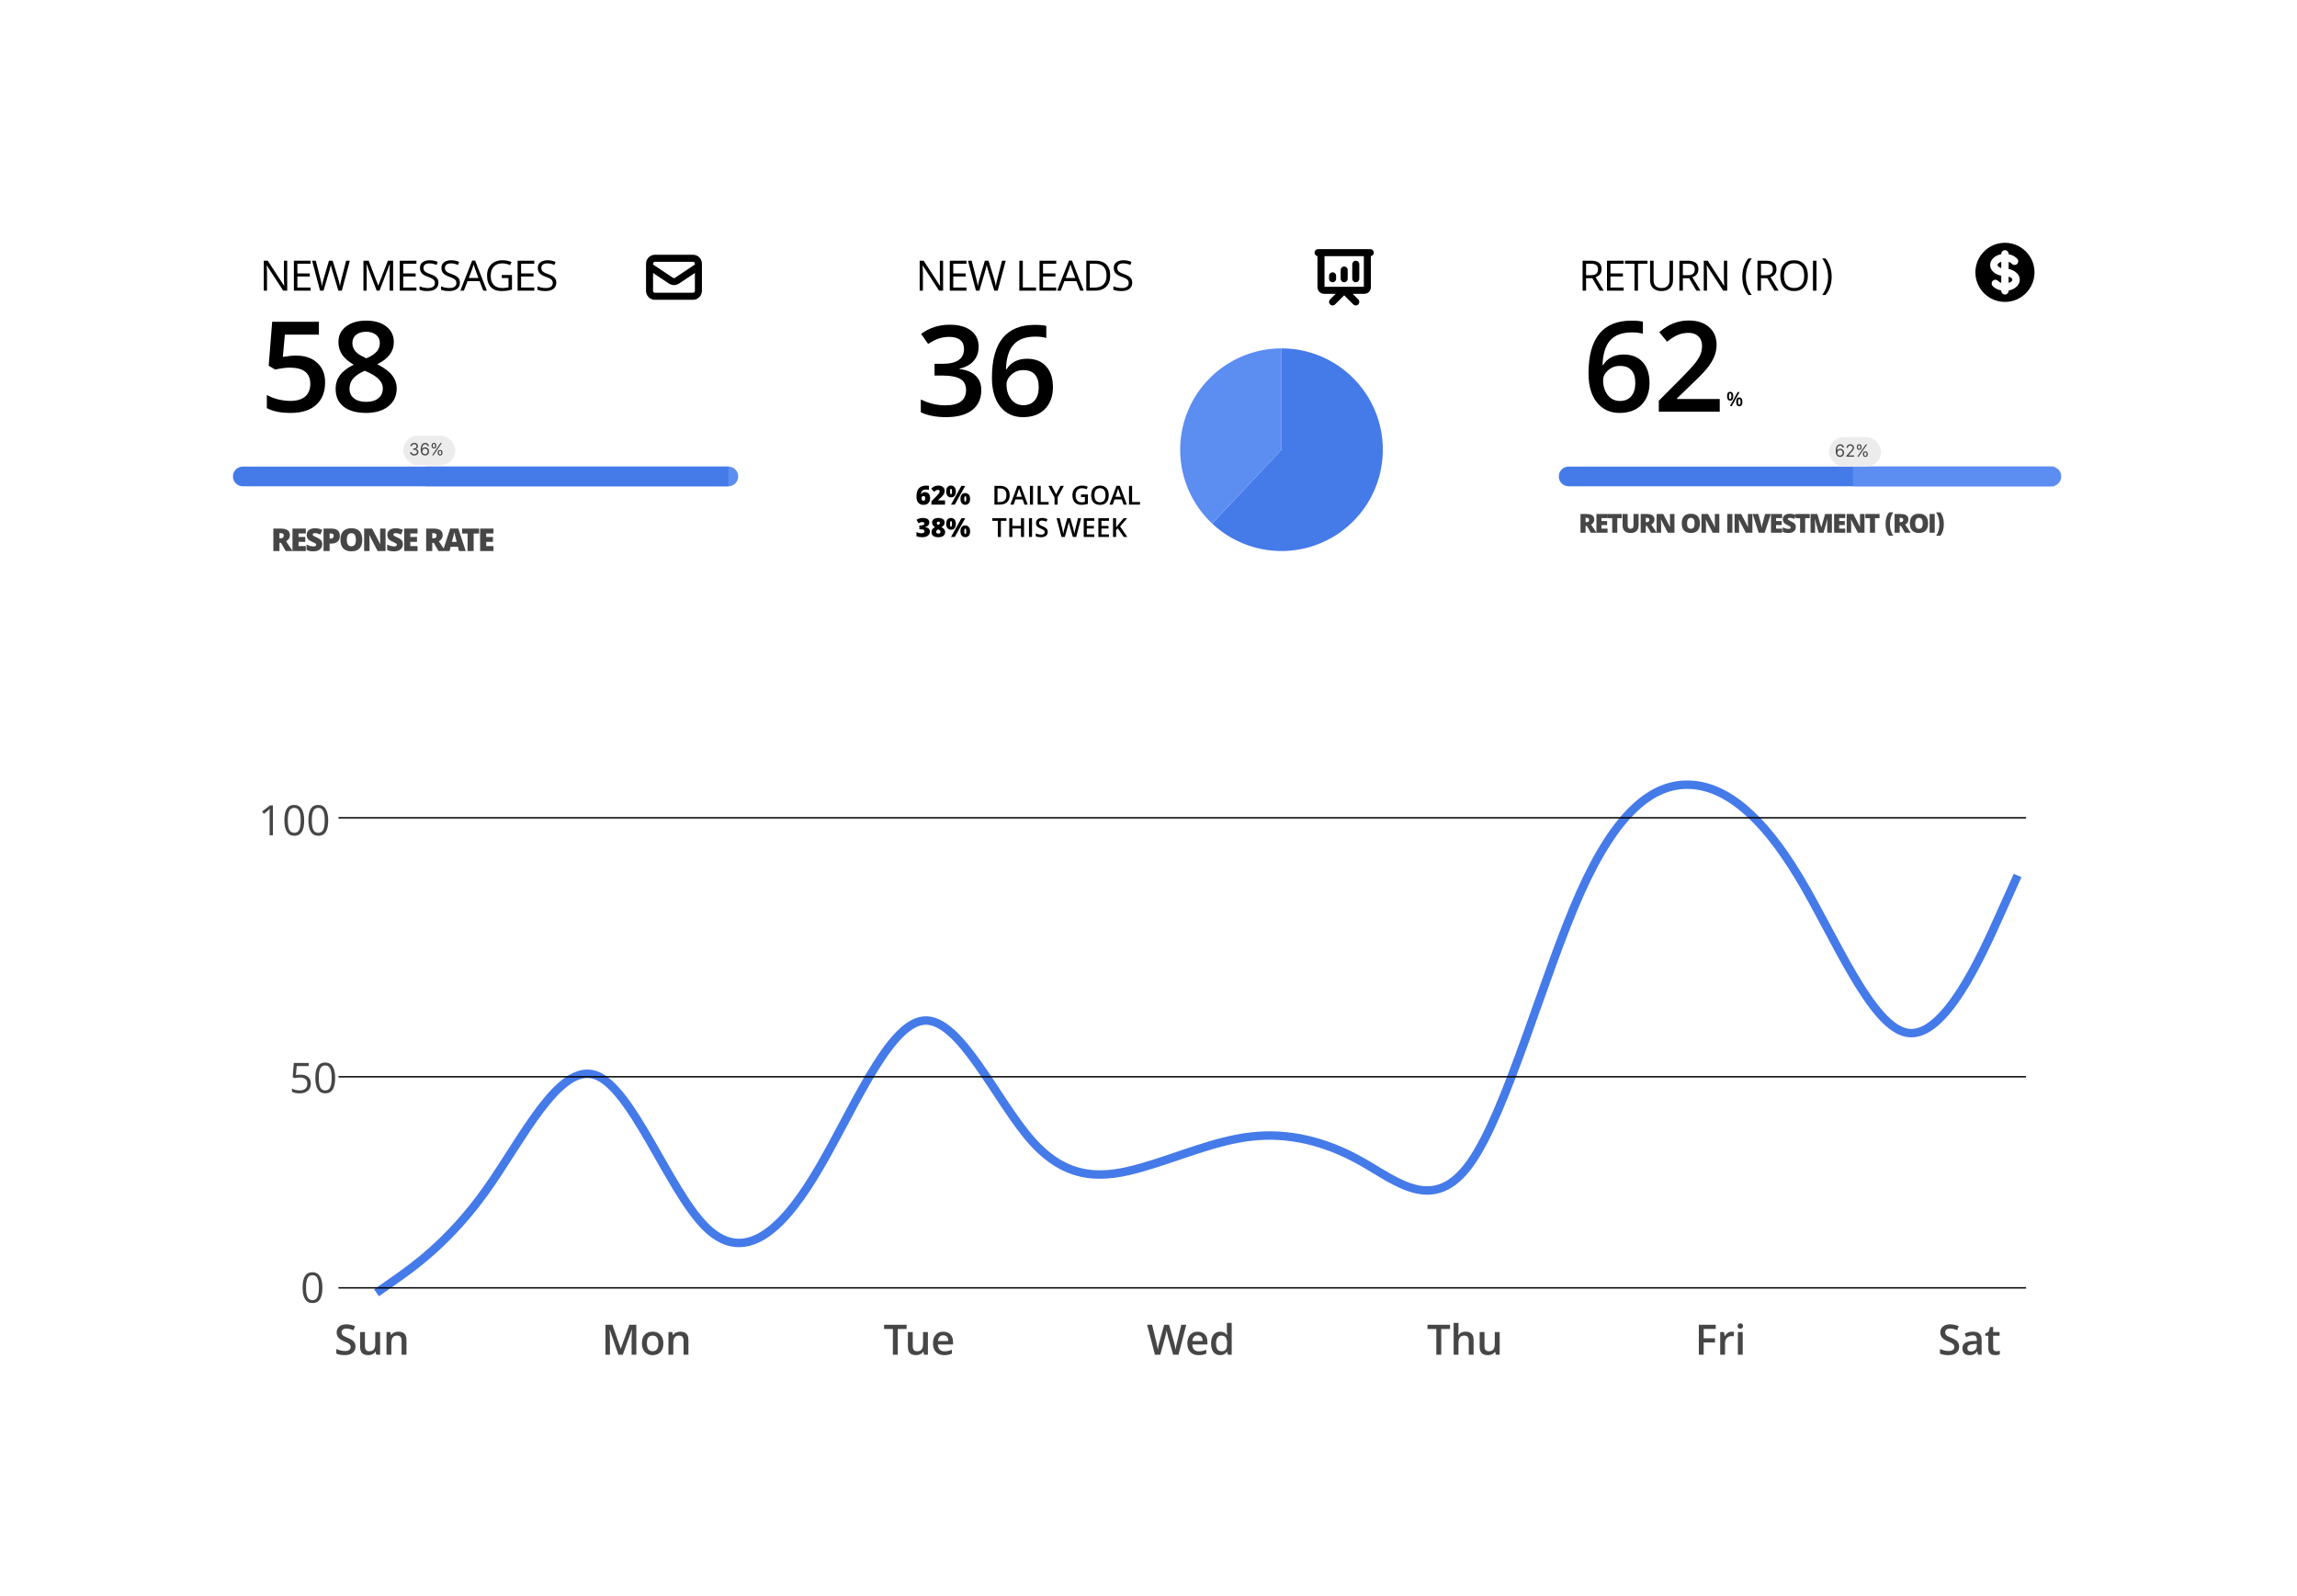 <svg width="1632" height="1134" viewBox="0 0 1632 1134" fill="none" xmlns="http://www.w3.org/2000/svg">
<g filter="url(#filter0_d_210_136)">
<g clip-path="url(#clip0_210_136)">
<rect x="70" y="81" width="1440" height="942" rx="28" fill="white"/>
<g filter="url(#filter1_d_210_136)">
<rect x="592.5" y="136.5" width="395" height="282" rx="67" fill="white"/>
</g>
<path d="M641.746 170.21H644.059V191.5H641.228L629.596 173.64H629.483C629.634 175.807 629.709 177.727 629.709 179.399V191.5H627.428V170.21H630.227L641.827 188.006H641.94C641.778 185.212 641.713 183.352 641.746 182.424V170.21ZM660.667 189.284V191.5H648.808V170.21H660.667V172.41H651.283V179.269H660.1V181.453H651.283V189.284H660.667ZM688.549 170.21L682.854 191.5H680.411L676.124 177.247C675.962 176.751 675.731 175.953 675.429 174.853C675.191 173.904 675.062 173.327 675.04 173.122C674.825 174.416 674.485 175.818 674.021 177.328L669.863 191.5H667.404L661.742 170.21H664.363L667.728 183.362C668.202 185.218 668.542 186.889 668.747 188.378C669.006 186.587 669.394 184.845 669.912 183.152L673.73 170.21H676.351L680.347 183.282C680.843 184.856 681.236 186.555 681.528 188.378C681.7 187.04 682.051 185.358 682.579 183.33L685.928 170.21H688.549ZM710.088 191.5H698.229V170.21H700.705V189.251H710.088V191.5ZM724.437 189.284V191.5H712.578V170.21H724.437V172.41H715.053V179.269H723.87V181.453H715.053V189.284H724.437ZM731.126 182.505H738.001L735.526 175.904C735.192 174.998 734.863 173.974 734.539 172.831C734.345 173.715 734.043 174.74 733.633 175.904L731.126 182.505ZM743.987 191.5H741.431L738.778 184.738H730.252L727.631 191.5H725.124L733.536 170.129H735.623L743.987 191.5ZM760.044 172.96C761.877 174.794 762.794 177.414 762.794 180.823C762.794 184.231 761.839 186.862 759.93 188.717C758.032 190.572 755.287 191.5 751.696 191.5H745.807V170.21H752.327C755.638 170.21 758.21 171.127 760.044 172.96ZM751.291 189.365C754.236 189.365 756.452 188.642 757.94 187.197C759.429 185.741 760.173 183.611 760.173 180.806C760.173 177.991 759.477 175.883 758.086 174.481C756.695 173.068 754.624 172.361 751.874 172.361H748.282V189.365H751.291ZM778.441 185.838C778.441 187.714 777.762 189.176 776.403 190.222C775.054 191.268 773.162 191.791 770.724 191.791C768.297 191.791 766.405 191.468 765.046 190.821V188.426C766.965 189.224 768.939 189.623 770.967 189.623C772.595 189.623 773.83 189.316 774.672 188.701C775.524 188.086 775.95 187.207 775.95 186.064C775.95 185.331 775.799 184.732 775.497 184.268C775.205 183.805 774.709 183.368 774.008 182.958C773.307 182.548 772.256 182.095 770.854 181.599C768.88 180.898 767.462 180.062 766.599 179.092C765.747 178.121 765.321 176.832 765.321 175.225C765.321 173.618 765.935 172.329 767.165 171.358C768.416 170.388 770.072 169.902 772.132 169.902C774.202 169.902 776.128 170.291 777.907 171.067L777.131 173.235C775.373 172.491 773.669 172.119 772.018 172.119C770.703 172.119 769.673 172.405 768.928 172.976C768.195 173.537 767.828 174.314 767.828 175.306C767.828 176.061 767.958 176.665 768.217 177.118C768.486 177.571 768.95 178.008 769.608 178.428C770.287 178.838 771.28 179.269 772.585 179.722C774.828 180.521 776.359 181.378 777.179 182.295C778.02 183.201 778.441 184.382 778.441 185.838Z" fill="black"/>
<path d="M669.297 231.335C669.297 235.38 668.116 238.745 665.754 241.43C663.424 244.116 660.108 245.928 655.804 246.866V247.206C660.917 247.853 664.751 249.454 667.307 252.011C669.895 254.534 671.19 257.916 671.19 262.154C671.19 268.269 669.022 273.01 664.686 276.375C660.383 279.707 654.203 281.374 646.146 281.374C639.157 281.374 633.188 280.225 628.237 277.928V268.803C633.899 271.586 639.691 272.977 645.612 272.977C650.595 272.977 654.3 272.071 656.726 270.259C659.153 268.415 660.367 265.681 660.367 262.057C660.367 258.433 659.008 255.829 656.29 254.243C653.572 252.625 649.317 251.816 643.525 251.816H637.992V243.469H643.622C653.814 243.469 658.911 239.942 658.911 232.888C658.911 230.138 658.021 228.035 656.241 226.579C654.462 225.09 651.841 224.346 648.379 224.346C645.984 224.346 643.639 224.702 641.341 225.414C639.076 226.094 636.439 227.404 633.43 229.345L628.431 222.211C634.32 217.875 641.115 215.707 648.815 215.707C655.222 215.707 660.237 217.099 663.861 219.881C667.485 222.631 669.297 226.449 669.297 231.335ZM692.446 268.706C694.678 271.489 697.542 272.88 701.036 272.88C704.531 272.88 707.232 271.748 709.141 269.483C711.05 267.218 712.005 264.096 712.005 260.116C712.005 256.136 711.099 253.127 709.287 251.088C707.475 249.018 704.806 247.982 701.279 247.982C698.043 247.853 695.18 248.888 692.688 251.088C690.229 253.256 689.048 255.667 689.145 258.32C689.145 262.397 690.245 265.859 692.446 268.706ZM703.706 239.877C709.465 239.877 713.962 241.657 717.198 245.216C720.466 248.743 722.1 253.709 722.1 260.116C722.1 266.49 720.223 271.634 716.47 275.55C712.717 279.432 707.491 281.374 700.794 281.374C694.096 281.374 688.741 278.898 684.729 273.948C680.749 268.997 678.759 262.106 678.759 253.272C678.759 228.294 688.935 215.804 709.287 215.804C712.523 215.804 715.224 216.047 717.392 216.532V225.123C715.16 224.476 712.603 224.152 709.724 224.152C702.8 224.152 697.639 226.013 694.241 229.734C690.844 233.422 689 239.279 688.709 247.303H689.242C690.601 244.941 692.527 243.113 695.018 241.819C697.509 240.524 700.405 239.877 703.706 239.877Z" fill="black"/>
<path d="M920.794 183.029V180.971M929.029 183.029V176.853M937.265 183.029V172.735M920.794 199.5L929.029 191.265L937.265 199.5M910.5 164.5H947.559M912.559 164.5H945.5V189.206C945.5 190.343 944.578 191.265 943.441 191.265H914.618C913.481 191.265 912.559 190.343 912.559 189.206V164.5Z" stroke="black" stroke-width="5" stroke-linecap="round" stroke-linejoin="round"/>
<path d="M884.5 232.5C896.245 232.5 907.811 235.373 918.191 240.869C928.571 246.365 937.448 254.316 944.05 264.03C950.651 273.744 954.776 284.925 956.065 296.599C957.354 308.273 955.767 320.085 951.444 331.005C947.12 341.925 940.191 351.622 931.26 359.249C922.329 366.877 911.668 372.204 900.206 374.766C888.744 377.328 876.83 377.047 865.501 373.948C854.173 370.849 843.774 365.026 835.213 356.986L884.5 304.5L884.5 232.5Z" fill="#457AE9"/>
<path d="M835.213 356.986C824.691 347.106 817.382 334.292 814.234 320.206C811.086 306.121 812.243 291.414 817.556 277.995C822.869 264.576 832.093 253.063 844.03 244.95C855.967 236.838 870.067 232.5 884.5 232.5L884.5 304.5L835.213 356.986Z" fill="#5C8DF1"/>
<path d="M628.716 338.839C628.716 339.432 628.841 339.914 629.09 340.285C629.34 340.649 629.663 340.831 630.061 340.831C630.466 340.831 630.782 340.682 631.012 340.386C631.248 340.082 631.366 339.627 631.366 339.021C631.366 337.942 630.944 337.403 630.102 337.403C629.684 337.403 629.347 337.544 629.09 337.828C628.841 338.104 628.716 338.441 628.716 338.839ZM632.023 332.802C630.816 332.802 629.92 333.069 629.333 333.601C628.747 334.134 628.427 334.993 628.373 336.179H628.484C629.03 335.148 629.899 334.632 631.093 334.632C632.292 334.632 633.216 335.013 633.863 335.775C634.517 336.53 634.844 337.615 634.844 339.031C634.844 340.44 634.429 341.569 633.6 342.418C632.778 343.261 631.605 343.682 630.081 343.682C628.558 343.682 627.351 343.173 626.462 342.155C625.579 341.131 625.137 339.705 625.137 337.878C625.13 335.148 625.707 333.16 626.866 331.913C628.032 330.659 629.778 330.022 632.104 330.002C632.663 330.002 633.297 330.055 634.005 330.163V332.974C633.378 332.86 632.717 332.802 632.023 332.802ZM645.43 340.537V343.5H635.774V341.134L639.02 337.848C639.964 336.857 640.574 336.19 640.85 335.846C641.126 335.502 641.322 335.202 641.436 334.946C641.551 334.69 641.608 334.407 641.608 334.097C641.608 333.786 641.494 333.53 641.264 333.328C641.042 333.126 640.729 333.025 640.324 333.025C639.92 333.025 639.505 333.139 639.08 333.369C638.663 333.598 638.17 333.958 637.604 334.45L635.622 332.135C636.296 331.528 636.873 331.09 637.351 330.821C638.329 330.275 639.455 330.002 640.729 330.002C642.016 329.975 643.085 330.312 643.934 331.013C644.783 331.714 645.198 332.59 645.178 333.642C645.178 334.646 644.908 335.566 644.369 336.402C644.086 336.84 643.715 337.298 643.256 337.777C642.798 338.256 641.844 339.145 640.395 340.446V340.537H645.43ZM659.819 337.524C659.583 337.524 659.407 337.683 659.293 337.999C659.185 338.31 659.131 338.808 659.131 339.496C659.131 340.81 659.36 341.468 659.819 341.468C660.284 341.468 660.516 340.81 660.516 339.496C660.516 338.181 660.284 337.524 659.819 337.524ZM659.768 335.3C660.84 335.3 661.689 335.674 662.316 336.422C662.943 337.17 663.256 338.198 663.256 339.506C663.256 340.807 662.953 341.822 662.346 342.55C661.747 343.278 660.907 343.642 659.829 343.642C658.757 343.642 657.914 343.264 657.301 342.509C656.694 341.747 656.391 340.716 656.391 339.415C656.391 338.114 656.688 337.103 657.281 336.382C657.874 335.66 658.703 335.3 659.768 335.3ZM649.707 332.226C649.465 332.226 649.286 332.384 649.172 332.701C649.064 333.018 649.01 333.52 649.01 334.208C649.01 334.895 649.064 335.398 649.172 335.714C649.286 336.024 649.461 336.179 649.697 336.179C649.933 336.179 650.105 336.024 650.213 335.714C650.328 335.404 650.385 334.899 650.385 334.198C650.385 332.883 650.159 332.226 649.707 332.226ZM657.068 330.194H659.768L652.387 343.5H649.687L657.068 330.194ZM649.647 330.002C650.719 330.002 651.568 330.376 652.195 331.124C652.822 331.872 653.135 332.9 653.135 334.208C653.135 335.516 652.835 336.537 652.235 337.271C651.635 337.999 650.796 338.363 649.718 338.363C648.639 338.363 647.793 337.986 647.18 337.231C646.573 336.476 646.27 335.445 646.27 334.137C646.27 332.829 646.566 331.815 647.159 331.094C647.753 330.366 648.582 330.002 649.647 330.002ZM684.263 341.67C687.465 341.67 689.066 340.045 689.066 336.796C689.066 333.608 687.576 332.014 684.597 332.014H682.716V341.67H684.263ZM684.647 330.194C686.764 330.194 688.412 330.767 689.592 331.913C690.771 333.052 691.361 334.69 691.361 336.827C691.361 338.957 690.751 340.601 689.531 341.761C688.311 342.92 686.555 343.5 684.263 343.5H680.542V330.194H684.647ZM704.209 343.5H701.894L700.569 339.809H695.473L694.179 343.5H691.884L696.858 330.143H699.224L704.209 343.5ZM696.11 337.929H699.993C698.961 334.916 698.392 333.237 698.284 332.893C698.176 332.55 698.092 332.256 698.031 332.014C697.869 332.748 697.63 333.564 697.313 334.461L696.11 337.929ZM707.941 343.5H705.767V330.194H707.941V343.5ZM719.057 343.5H711.251V330.194H713.425V341.64H719.057V343.5ZM725.435 343.5H723.251V338.414L718.842 330.194H721.208L724.353 336.27L727.508 330.194H729.874L725.435 338.343V343.5ZM742.048 338.151V336.281H746.941V342.964C746.16 343.22 745.401 343.402 744.666 343.51C743.932 343.625 743.126 343.682 742.25 343.682C740.234 343.682 738.681 343.085 737.589 341.892C736.497 340.699 735.951 339.024 735.951 336.867C735.951 334.71 736.564 333.028 737.791 331.822C739.024 330.608 740.723 330.002 742.887 330.002C744.262 330.002 745.576 330.271 746.83 330.81L746.072 332.62C744.98 332.122 743.898 331.872 742.826 331.872C741.411 331.872 740.288 332.317 739.459 333.207C738.637 334.103 738.226 335.344 738.226 336.928C738.226 338.505 738.596 339.718 739.338 340.568C740.079 341.417 741.148 341.842 742.543 341.842C743.237 341.842 743.992 341.754 744.808 341.579V338.151H742.048ZM759.437 336.827C759.437 335.189 759.11 333.952 758.457 333.116C757.803 332.273 756.829 331.852 755.534 331.852C754.24 331.852 753.259 332.273 752.592 333.116C751.925 333.958 751.591 335.199 751.591 336.837C751.591 338.468 751.921 339.708 752.582 340.558C753.249 341.4 754.23 341.822 755.524 341.822C758.133 341.822 759.437 340.157 759.437 336.827ZM760.125 331.791C761.21 332.984 761.753 334.663 761.753 336.827C761.753 338.99 761.21 340.676 760.125 341.882C759.046 343.082 757.506 343.682 755.504 343.682C753.509 343.682 751.972 343.085 750.893 341.892C749.822 340.699 749.286 339.004 749.286 336.806C749.286 334.609 749.825 332.924 750.904 331.751C751.982 330.578 753.516 329.991 755.504 329.991C757.499 329.991 759.04 330.591 760.125 331.791ZM774.606 343.5H772.291L770.966 339.809H765.87L764.576 343.5H762.28L767.255 330.143H769.621L774.606 343.5ZM766.507 337.929H770.39C769.358 334.916 768.789 333.237 768.681 332.893C768.573 332.55 768.489 332.256 768.428 332.014C768.266 332.748 768.027 333.564 767.71 334.461L766.507 337.929ZM783.97 343.5H776.164V330.194H778.338V341.64H783.97V343.5Z" fill="black"/>
<path d="M629.101 366.682C627.692 366.682 626.371 366.443 625.137 365.964V362.981C626.269 363.561 627.419 363.851 628.585 363.851C629.367 363.851 629.94 363.74 630.304 363.517C630.668 363.295 630.85 362.934 630.85 362.435C630.85 361.936 630.638 361.586 630.213 361.384C629.788 361.175 629.057 361.06 628.019 361.04H627.2V358.34H628.039C629.866 358.34 630.779 357.872 630.779 356.935C630.779 356.591 630.648 356.335 630.385 356.166C630.122 355.991 629.754 355.903 629.283 355.903C628.433 355.903 627.554 356.187 626.644 356.753L625.157 354.356C625.845 353.878 626.556 353.534 627.291 353.325C628.032 353.109 628.885 353.002 629.849 353.002C631.231 353.002 632.313 353.275 633.095 353.821C633.876 354.367 634.267 355.122 634.267 356.085C634.267 356.915 634.015 357.622 633.509 358.209C633.004 358.795 632.276 359.223 631.325 359.493V359.543C633.543 359.827 634.652 360.878 634.652 362.698C634.652 363.932 634.163 364.906 633.186 365.62C632.208 366.328 630.846 366.682 629.101 366.682ZM639.131 362.85C639.131 363.234 639.266 363.537 639.535 363.76C639.805 363.982 640.172 364.094 640.638 364.094C641.709 364.094 642.245 363.703 642.245 362.921C642.245 362.617 642.124 362.324 641.881 362.041C641.639 361.751 641.224 361.431 640.638 361.08C639.633 361.606 639.131 362.196 639.131 362.85ZM640.658 357.946C641.082 357.703 641.376 357.481 641.537 357.279C641.699 357.07 641.78 356.827 641.78 356.551C641.78 356.274 641.676 356.048 641.467 355.873C641.258 355.691 640.998 355.6 640.688 355.6C640.385 355.6 640.125 355.691 639.91 355.873C639.701 356.048 639.596 356.278 639.596 356.561C639.596 357.093 639.95 357.555 640.658 357.946ZM637.422 353.861C638.218 353.288 639.316 353.002 640.718 353.002C642.121 353.002 643.209 353.285 643.984 353.851C644.766 354.417 645.157 355.219 645.157 356.257C645.157 357.666 644.392 358.745 642.862 359.493C643.846 360.052 644.537 360.612 644.935 361.171C645.339 361.731 645.542 362.327 645.542 362.961C645.542 364.141 645.113 365.057 644.257 365.711C643.408 366.358 642.208 366.682 640.658 366.682C639.107 366.682 637.914 366.365 637.078 365.732C636.249 365.098 635.835 364.188 635.835 363.002C635.835 362.22 636.02 361.559 636.391 361.02C636.768 360.474 637.392 359.982 638.261 359.543C636.907 358.64 636.229 357.538 636.229 356.237C636.229 355.219 636.627 354.427 637.422 353.861ZM659.819 360.524C659.583 360.524 659.407 360.683 659.293 360.999C659.185 361.31 659.131 361.808 659.131 362.496C659.131 363.81 659.36 364.468 659.819 364.468C660.284 364.468 660.516 363.81 660.516 362.496C660.516 361.181 660.284 360.524 659.819 360.524ZM659.768 358.3C660.84 358.3 661.689 358.674 662.316 359.422C662.943 360.17 663.256 361.198 663.256 362.506C663.256 363.807 662.953 364.822 662.346 365.55C661.747 366.278 660.907 366.642 659.829 366.642C658.757 366.642 657.914 366.264 657.301 365.509C656.694 364.747 656.391 363.716 656.391 362.415C656.391 361.114 656.688 360.103 657.281 359.382C657.874 358.66 658.703 358.3 659.768 358.3ZM649.707 355.226C649.465 355.226 649.286 355.384 649.172 355.701C649.064 356.018 649.01 356.52 649.01 357.208C649.01 357.895 649.064 358.398 649.172 358.714C649.286 359.024 649.461 359.179 649.697 359.179C649.933 359.179 650.105 359.024 650.213 358.714C650.328 358.404 650.385 357.899 650.385 357.198C650.385 355.883 650.159 355.226 649.707 355.226ZM657.068 353.194H659.768L652.387 366.5H649.687L657.068 353.194ZM649.647 353.002C650.719 353.002 651.568 353.376 652.195 354.124C652.822 354.872 653.135 355.9 653.135 357.208C653.135 358.516 652.835 359.537 652.235 360.271C651.635 360.999 650.796 361.363 649.718 361.363C648.639 361.363 647.793 360.986 647.18 360.231C646.573 359.476 646.27 358.445 646.27 357.137C646.27 355.829 646.566 354.815 647.159 354.094C647.753 353.366 648.582 353.002 649.647 353.002ZM685.133 355.064V366.5H682.959V355.064H679.046V353.194H689.046V355.064H685.133ZM701.574 353.194V366.5H699.39V360.504H693.263V366.5H691.089V353.194H693.263V358.633H699.39V353.194H701.574ZM707.247 366.5H705.073V353.194H707.247V366.5ZM717.097 360.13C717.98 360.797 718.421 361.721 718.421 362.9C718.421 364.073 717.997 364.997 717.147 365.671C716.298 366.345 715.118 366.682 713.608 366.682C712.098 366.682 710.865 366.449 709.908 365.984V363.922C711.202 364.535 712.483 364.842 713.75 364.842C714.593 364.842 715.223 364.683 715.641 364.367C716.059 364.043 716.268 363.615 716.268 363.082C716.268 362.55 716.082 362.115 715.712 361.778C715.341 361.434 714.552 361.02 713.345 360.534C712.139 360.042 711.29 359.479 710.797 358.846C710.305 358.212 710.059 357.457 710.059 356.581C710.059 355.469 710.454 354.596 711.242 353.962C712.038 353.322 713.083 353.002 714.377 353.002C715.671 353.002 716.955 353.281 718.229 353.841L717.532 355.62C716.338 355.122 715.283 354.872 714.367 354.872C713.679 354.872 713.15 355.024 712.779 355.327C712.409 355.624 712.223 356.028 712.223 356.54C712.223 356.891 712.294 357.191 712.435 357.44C712.597 357.696 712.84 357.929 713.163 358.138C713.494 358.347 714.117 358.644 715.034 359.028C715.958 359.412 716.645 359.779 717.097 360.13ZM742.106 353.194L738.638 366.5H736.271L734.017 358.563C733.929 358.259 733.804 357.761 733.643 357.066C733.494 356.365 733.407 355.914 733.38 355.711C733.326 356.048 733.235 356.524 733.107 357.137C732.979 357.744 732.857 358.232 732.743 358.603L730.549 366.5H728.182L726.464 359.837L724.714 353.194H726.929L728.83 360.949C729.133 362.189 729.345 363.288 729.467 364.245C729.628 363.066 729.851 361.974 730.134 360.969L732.298 353.194H734.462L736.676 360.999C736.905 361.781 737.131 362.863 737.353 364.245C737.448 363.342 737.667 362.236 738.011 360.929L739.901 353.194H742.106ZM751.502 364.65V366.5H743.98V353.194H751.502V355.034H746.154V358.654H751.169V360.474H746.154V364.65H751.502ZM761.913 364.65V366.5H754.39V353.194H761.913V355.034H756.564V358.654H761.579V360.474H756.564V364.65H761.913ZM766.974 366.5H764.8V353.194H766.974V359.543C767.614 358.762 768.204 358.064 768.743 357.45L772.343 353.194H774.82C772.636 355.755 770.968 357.7 769.815 359.028L774.952 366.5H772.434L768.258 360.474L766.974 361.525V366.5Z" fill="black"/>
<g filter="url(#filter2_d_210_136)">
<rect x="121.5" y="136.5" width="395" height="282" rx="67" fill="white"/>
</g>
<path d="M175.746 170.21H178.059V191.5H175.228L163.596 173.64H163.483C163.634 175.807 163.709 177.727 163.709 179.399V191.5H161.428V170.21H164.227L175.827 188.006H175.94C175.778 185.212 175.713 183.352 175.746 182.424V170.21ZM194.667 189.284V191.5H182.808V170.21H194.667V172.41H185.283V179.269H194.1V181.453H185.283V189.284H194.667ZM222.549 170.21L216.854 191.5H214.411L210.124 177.247C209.962 176.751 209.731 175.953 209.429 174.853C209.191 173.904 209.062 173.327 209.04 173.122C208.825 174.416 208.485 175.818 208.021 177.328L203.863 191.5H201.404L195.742 170.21H198.363L201.728 183.362C202.202 185.218 202.542 186.889 202.747 188.378C203.006 186.587 203.394 184.845 203.912 183.152L207.73 170.21H210.351L214.347 183.282C214.843 184.856 215.236 186.555 215.528 188.378C215.7 187.04 216.051 185.358 216.579 183.33L219.928 170.21H222.549ZM234.511 177.959V191.5H232.229V170.21H235.95L242.697 187.779H242.81L249.605 170.21H253.309V191.5H250.834V177.781C250.834 176.142 250.904 174.432 251.044 172.653H250.915L243.635 191.5H241.645L234.43 172.637H234.316C234.446 174.125 234.511 175.899 234.511 177.959ZM269.874 189.284V191.5H258.016V170.21H269.874V172.41H260.491V179.269H269.308V181.453H260.491V189.284H269.874ZM285.494 185.838C285.494 187.714 284.814 189.176 283.455 190.222C282.107 191.268 280.214 191.791 277.777 191.791C275.35 191.791 273.457 191.468 272.098 190.821V188.426C274.018 189.224 275.992 189.623 278.019 189.623C279.648 189.623 280.883 189.316 281.724 188.701C282.576 188.086 283.002 187.207 283.002 186.064C283.002 185.331 282.851 184.732 282.549 184.268C282.258 183.805 281.762 183.368 281.061 182.958C280.36 182.548 279.308 182.095 277.906 181.599C275.932 180.898 274.514 180.062 273.651 179.092C272.799 178.121 272.373 176.832 272.373 175.225C272.373 173.618 272.988 172.329 274.217 171.358C275.469 170.388 277.124 169.902 279.184 169.902C281.255 169.902 283.18 170.291 284.96 171.067L284.183 173.235C282.425 172.491 280.721 172.119 279.071 172.119C277.755 172.119 276.725 172.405 275.981 172.976C275.247 173.537 274.881 174.314 274.881 175.306C274.881 176.061 275.01 176.665 275.269 177.118C275.539 177.571 276.002 178.008 276.66 178.428C277.34 178.838 278.332 179.269 279.637 179.722C281.88 180.521 283.412 181.378 284.232 182.295C285.073 183.201 285.494 184.382 285.494 185.838ZM300.749 185.838C300.749 187.714 300.069 189.176 298.71 190.222C297.362 191.268 295.469 191.791 293.032 191.791C290.605 191.791 288.712 191.468 287.353 190.821V188.426C289.273 189.224 291.247 189.623 293.274 189.623C294.903 189.623 296.138 189.316 296.979 188.701C297.831 188.086 298.257 187.207 298.257 186.064C298.257 185.331 298.106 184.732 297.804 184.268C297.513 183.805 297.017 183.368 296.316 182.958C295.615 182.548 294.563 182.095 293.161 181.599C291.187 180.898 289.769 180.062 288.906 179.092C288.054 178.121 287.628 176.832 287.628 175.225C287.628 173.618 288.243 172.329 289.472 171.358C290.724 170.388 292.379 169.902 294.439 169.902C296.51 169.902 298.435 170.291 300.215 171.067L299.438 173.235C297.68 172.491 295.976 172.119 294.326 172.119C293.01 172.119 291.98 172.405 291.236 172.976C290.502 173.537 290.136 174.314 290.136 175.306C290.136 176.061 290.265 176.665 290.524 177.118C290.794 177.571 291.257 178.008 291.915 178.428C292.595 178.838 293.587 179.269 294.892 179.722C297.135 180.521 298.667 181.378 299.487 182.295C300.328 183.201 300.749 184.382 300.749 185.838ZM307.073 182.505H313.949L311.474 175.904C311.139 174.998 310.81 173.974 310.487 172.831C310.293 173.715 309.991 174.74 309.581 175.904L307.073 182.505ZM319.935 191.5H317.379L314.725 184.738H306.2L303.579 191.5H301.071L309.484 170.129H311.571L319.935 191.5ZM330.528 182.554V180.353H337.759V190.707C336.594 191.074 335.43 191.344 334.265 191.516C333.1 191.7 331.768 191.791 330.269 191.791C327.033 191.791 324.52 190.837 322.73 188.928C320.94 187.008 320.044 184.317 320.044 180.855C320.023 178.655 320.46 176.724 321.355 175.063C322.261 173.391 323.555 172.108 325.238 171.213C326.92 170.307 328.872 169.87 331.094 169.902C333.37 169.902 335.484 170.323 337.436 171.164L336.481 173.348C334.572 172.529 332.723 172.119 330.932 172.119C328.333 172.119 326.305 172.89 324.849 174.432C323.393 175.975 322.665 178.153 322.665 180.968C322.665 183.772 323.366 185.919 324.768 187.407C326.181 188.885 328.247 189.623 330.965 189.623C332.41 189.623 333.85 189.451 335.284 189.106V182.554H330.528ZM353.618 189.284V191.5H341.759V170.21H353.618V172.41H344.235V179.269H353.052V181.453H344.235V189.284H353.618ZM369.237 185.838C369.237 187.714 368.558 189.176 367.199 190.222C365.851 191.268 363.958 191.791 361.52 191.791C359.094 191.791 357.201 191.468 355.842 190.821V188.426C357.762 189.224 359.735 189.623 361.763 189.623C363.392 189.623 364.627 189.316 365.468 188.701C366.32 188.086 366.746 187.207 366.746 186.064C366.746 185.331 366.595 184.732 366.293 184.268C366.002 183.805 365.506 183.368 364.804 182.958C364.103 182.548 363.052 182.095 361.65 181.599C359.676 180.898 358.258 180.062 357.395 179.092C356.543 178.121 356.117 176.832 356.117 175.225C356.117 173.618 356.732 172.329 357.961 171.358C359.212 170.388 360.868 169.902 362.928 169.902C364.999 169.902 366.924 170.291 368.703 171.067L367.927 173.235C366.169 172.491 364.465 172.119 362.815 172.119C361.499 172.119 360.469 172.405 359.725 172.976C358.991 173.537 358.625 174.314 358.625 175.306C358.625 176.061 358.754 176.665 359.013 177.118C359.282 177.571 359.746 178.008 360.404 178.428C361.084 178.838 362.076 179.269 363.381 179.722C365.624 180.521 367.156 181.378 367.975 182.295C368.817 183.201 369.237 184.382 369.237 185.838Z" fill="black"/>
<path d="M179.855 246.196C177.105 246.196 173.659 246.649 169.517 247.555L164.906 244.837L167.382 213.629H200.579V222.754H176.409L174.953 238.576C178.933 237.929 181.974 237.605 184.077 237.605C190.549 237.605 195.645 239.32 199.366 242.75C203.119 246.147 204.995 250.79 204.995 256.679C204.995 263.506 202.876 268.829 198.638 272.647C194.399 276.465 188.332 278.374 180.437 278.374C173.319 278.374 167.705 277.225 163.596 274.928V265.609C166.055 267.001 168.757 268.052 171.701 268.764C174.678 269.476 177.525 269.832 180.243 269.832C184.87 269.832 188.397 268.796 190.824 266.725C193.25 264.655 194.464 261.629 194.464 257.65C194.464 250.014 189.594 246.196 179.855 246.196ZM233.143 248.428C229.358 250.078 226.607 251.923 224.893 253.961C223.178 255.967 222.32 258.394 222.32 261.241C222.32 264.056 223.372 266.305 225.475 267.987C227.578 269.67 230.474 270.511 234.163 270.511C237.883 270.511 240.779 269.654 242.85 267.939C244.953 266.224 246.005 263.862 246.005 260.853C246.005 256.226 242.138 252.262 234.405 248.962L233.143 248.428ZM234.308 239.595C237.738 238.074 240.181 236.473 241.637 234.79C243.125 233.075 243.869 231.021 243.869 228.626C243.869 226.232 242.98 224.323 241.2 222.899C239.453 221.443 237.091 220.715 234.114 220.715C231.137 220.715 228.759 221.443 226.98 222.899C225.232 224.323 224.359 226.281 224.359 228.772C224.359 231.555 225.604 233.997 228.096 236.101C229.293 237.039 231.364 238.204 234.308 239.595ZM214.458 227.995C214.458 223.369 216.27 219.68 219.894 216.93C223.517 214.179 228.306 212.804 234.26 212.804C240.213 212.804 244.953 214.196 248.48 216.978C252.039 219.729 253.819 223.449 253.819 228.141C253.819 234.709 249.888 239.919 242.025 243.769C247.008 246.293 250.551 248.946 252.654 251.729C254.789 254.511 255.857 257.585 255.857 260.95C255.857 266.224 253.9 270.446 249.985 273.617C246.102 276.788 240.796 278.374 234.066 278.374C227.335 278.374 222.045 276.901 218.195 273.957C214.377 270.98 212.468 266.758 212.468 261.29C212.468 257.633 213.487 254.414 215.526 251.631C217.564 248.816 220.816 246.309 225.281 244.109C221.431 241.811 218.664 239.385 216.982 236.829C215.299 234.24 214.458 231.296 214.458 227.995Z" fill="black"/>
<path d="M435.5 174.286L450.718 184.431C452.013 185.295 453.701 185.295 454.997 184.431L470.214 174.286M439.357 195.5H466.357C468.487 195.5 470.214 193.773 470.214 191.643V172.357C470.214 170.227 468.487 168.5 466.357 168.5H439.357C437.227 168.5 435.5 170.227 435.5 172.357V191.643C435.5 193.773 437.227 195.5 439.357 195.5Z" stroke="black" stroke-width="5" stroke-linecap="round" stroke-linejoin="round"/>
<path d="M172.542 370.688V376.5H168.223V360.532H173.452C177.796 360.532 179.968 362.106 179.968 365.252C179.968 367.105 179.062 368.536 177.25 369.548L181.91 376.5H177.02L173.634 370.688H172.542ZM172.542 363.796V367.448H173.343C174.856 367.448 175.612 366.781 175.612 365.446C175.612 364.346 174.872 363.796 173.392 363.796H172.542ZM191.28 372.981V376.5H181.804V360.532H191.28V364.003H186.123V366.514H190.904V369.972H186.123V372.981H191.28ZM191.785 371.865C192.642 372.31 193.508 372.646 194.381 372.872C195.255 373.099 196.027 373.212 196.699 373.212C197.378 373.212 197.872 373.107 198.179 372.896C198.494 372.678 198.652 372.387 198.652 372.023C198.652 371.804 198.592 371.614 198.47 371.452C198.341 371.291 198.155 371.133 197.912 370.979C197.678 370.817 196.994 370.478 195.862 369.96C194.729 369.442 193.916 368.973 193.423 368.553C192.403 367.679 191.894 366.498 191.894 365.01C191.894 363.521 192.428 362.365 193.496 361.539C194.571 360.714 196.044 360.302 197.912 360.302C199.554 360.302 201.241 360.686 202.972 361.454L201.649 364.779C200.161 364.1 198.871 363.76 197.779 363.76C197.245 363.76 196.844 363.853 196.577 364.039C196.31 364.225 196.177 364.476 196.177 364.791C196.177 365.099 196.339 365.378 196.662 365.628C196.994 365.879 197.86 366.324 199.259 366.963C200.658 367.594 201.625 368.265 202.159 368.977C202.701 369.673 202.972 370.563 202.972 371.647C202.988 373.151 202.418 374.377 201.261 375.323C200.112 376.269 198.596 376.735 196.711 376.718C195.635 376.718 194.729 376.642 193.993 376.488C193.265 376.326 192.529 376.067 191.785 375.711V371.865ZM208.198 364.015V367.691H208.975C209.63 367.691 210.148 367.509 210.528 367.145C210.908 366.781 211.098 366.28 211.098 365.641C211.098 364.557 210.5 364.015 209.303 364.015H208.198ZM209.412 360.532C211.41 360.532 212.918 360.969 213.938 361.843C214.957 362.716 215.466 364.011 215.466 365.725C215.466 367.432 214.941 368.775 213.889 369.754C212.829 370.724 211.337 371.21 209.412 371.21H208.198V376.5H203.879V360.532H209.412ZM223.647 363.821C221.487 363.821 220.407 365.374 220.407 368.48C220.407 371.578 221.479 373.127 223.623 373.127C224.723 373.127 225.536 372.751 226.061 371.998C226.587 371.246 226.85 370.077 226.85 368.492C226.85 366.906 226.583 365.734 226.049 364.973C225.523 364.205 224.723 363.821 223.647 363.821ZM215.869 368.492C215.869 365.823 216.533 363.788 217.859 362.389C219.186 360.989 221.115 360.29 223.647 360.29C226.187 360.29 228.112 360.985 229.422 362.377C230.733 363.76 231.388 365.798 231.388 368.492C231.388 371.186 230.729 373.232 229.41 374.631C228.1 376.023 226.179 376.718 223.647 376.718C221.123 376.718 219.194 376.015 217.859 374.607C216.533 373.2 215.869 371.161 215.869 368.492ZM247.931 360.532V376.5H242.277L236.44 365.252H236.343C236.481 367.08 236.55 368.431 236.55 369.305V376.5H232.728V360.532H238.37L244.169 371.634H244.242C244.137 370.081 244.085 368.787 244.085 367.752V360.532H247.931ZM249.084 371.865C249.941 372.31 250.807 372.646 251.68 372.872C252.554 373.099 253.326 373.212 253.998 373.212C254.677 373.212 255.171 373.107 255.478 372.896C255.794 372.678 255.951 372.387 255.951 372.023C255.951 371.804 255.891 371.614 255.769 371.452C255.64 371.291 255.454 371.133 255.211 370.979C254.977 370.817 254.293 370.478 253.161 369.96C252.028 369.442 251.215 368.973 250.722 368.553C249.703 367.679 249.193 366.498 249.193 365.01C249.193 363.521 249.727 362.365 250.795 361.539C251.87 360.714 253.343 360.302 255.211 360.302C256.853 360.302 258.54 360.686 260.271 361.454L258.948 364.779C257.46 364.1 256.17 363.76 255.078 363.76C254.544 363.76 254.143 363.853 253.876 364.039C253.61 364.225 253.476 364.476 253.476 364.791C253.476 365.099 253.638 365.378 253.961 365.628C254.293 365.879 255.159 366.324 256.558 366.963C257.957 367.594 258.924 368.265 259.458 368.977C260 369.673 260.271 370.563 260.271 371.647C260.287 373.151 259.717 374.377 258.56 375.323C257.411 376.269 255.895 376.735 254.01 376.718C252.934 376.718 252.028 376.642 251.292 376.488C250.564 376.326 249.828 376.067 249.084 375.711V371.865ZM270.654 372.981V376.5H261.178V360.532H270.654V364.003H265.497V366.514H270.278V369.972H265.497V372.981H270.654ZM281.104 370.688V376.5H276.785V360.532H282.014C286.358 360.532 288.53 362.106 288.53 365.252C288.53 367.105 287.624 368.536 285.812 369.548L290.471 376.5H285.581L282.196 370.688H281.104ZM281.104 363.796V367.448H281.905C283.417 367.448 284.174 366.781 284.174 365.446C284.174 364.346 283.434 363.796 281.953 363.796H281.104ZM304.877 376.5H300.157L299.38 373.503H294.187L293.386 376.5H288.642L293.847 360.472H299.611L304.877 376.5ZM295.085 369.972H298.482C297.479 366.187 296.905 363.897 296.759 363.105C296.598 364.108 296.04 366.397 295.085 369.972ZM310.527 364.063V376.5H306.207V364.063H302.312V360.532H314.409V364.063H310.527ZM324.612 372.981V376.5H315.136V360.532H324.612V364.003H319.455V366.514H324.236V369.972H319.455V372.981H324.612Z" fill="#464646"/>
<path d="M491.5 330.5C495.366 330.5 498.5 327.366 498.5 323.5C498.5 319.634 495.366 316.5 491.5 316.5V330.5ZM276.5 330.5H491.5V316.5H276.5V330.5Z" fill="#5C8DF1"/>
<path d="M146.5 316.5C142.634 316.5 139.5 319.634 139.5 323.5C139.5 327.366 142.634 330.5 146.5 330.5V316.5ZM146.5 330.5H491.5V316.5H146.5V330.5Z" fill="#457AE9"/>
<g filter="url(#filter3_d_210_136)">
<rect x="258.5" y="293.5" width="37" height="21" rx="10.5" fill="#ECECEC"/>
</g>
<path d="M268.352 308.619C267.79 308.619 267.288 308.523 266.848 308.33C266.411 308.136 266.063 307.868 265.804 307.524C265.548 307.178 265.409 306.776 265.386 306.318H266.46C266.483 306.599 266.58 306.842 266.75 307.047C266.92 307.249 267.143 307.405 267.419 307.516C267.695 307.626 268 307.682 268.335 307.682C268.71 307.682 269.043 307.616 269.332 307.486C269.622 307.355 269.849 307.173 270.014 306.94C270.179 306.707 270.261 306.438 270.261 306.131C270.261 305.81 270.182 305.527 270.023 305.283C269.864 305.036 269.631 304.842 269.324 304.703C269.017 304.564 268.642 304.494 268.199 304.494H267.5V303.557H268.199C268.545 303.557 268.849 303.494 269.111 303.369C269.375 303.244 269.581 303.068 269.729 302.841C269.879 302.614 269.955 302.347 269.955 302.04C269.955 301.744 269.889 301.487 269.759 301.268C269.628 301.05 269.443 300.879 269.205 300.757C268.969 300.635 268.69 300.574 268.369 300.574C268.068 300.574 267.784 300.629 267.517 300.74C267.253 300.848 267.037 301.006 266.869 301.213C266.702 301.418 266.611 301.665 266.597 301.955H265.574C265.591 301.497 265.729 301.097 265.987 300.753C266.246 300.406 266.584 300.136 267.001 299.943C267.422 299.75 267.884 299.653 268.386 299.653C268.926 299.653 269.389 299.763 269.776 299.982C270.162 300.197 270.459 300.483 270.666 300.838C270.874 301.193 270.977 301.577 270.977 301.989C270.977 302.48 270.848 302.899 270.589 303.246C270.334 303.592 269.986 303.832 269.545 303.966V304.034C270.097 304.125 270.527 304.359 270.837 304.737C271.146 305.112 271.301 305.577 271.301 306.131C271.301 306.605 271.172 307.031 270.913 307.409C270.658 307.784 270.308 308.08 269.865 308.295C269.422 308.511 268.918 308.619 268.352 308.619ZM275.942 308.619C275.584 308.614 275.226 308.545 274.868 308.415C274.51 308.284 274.183 308.064 273.888 307.754C273.592 307.442 273.355 307.02 273.176 306.489C272.997 305.955 272.908 305.284 272.908 304.477C272.908 303.705 272.98 303.02 273.125 302.423C273.27 301.824 273.48 301.32 273.756 300.911C274.031 300.499 274.364 300.186 274.753 299.973C275.145 299.76 275.587 299.653 276.078 299.653C276.567 299.653 277.001 299.751 277.382 299.947C277.766 300.141 278.078 300.411 278.32 300.757C278.561 301.104 278.717 301.503 278.788 301.955H277.749C277.652 301.562 277.464 301.237 277.186 300.979C276.908 300.72 276.538 300.591 276.078 300.591C275.402 300.591 274.869 300.885 274.48 301.473C274.094 302.061 273.899 302.886 273.896 303.949H273.964C274.124 303.707 274.312 303.501 274.531 303.331C274.753 303.158 274.997 303.024 275.264 302.93C275.531 302.837 275.814 302.79 276.112 302.79C276.612 302.79 277.07 302.915 277.484 303.165C277.899 303.412 278.232 303.754 278.482 304.192C278.732 304.626 278.857 305.125 278.857 305.688C278.857 306.227 278.736 306.722 278.494 307.17C278.253 307.616 277.913 307.972 277.476 308.236C277.041 308.497 276.53 308.625 275.942 308.619ZM275.942 307.682C276.3 307.682 276.621 307.592 276.905 307.413C277.192 307.234 277.418 306.994 277.582 306.693C277.75 306.392 277.834 306.057 277.834 305.688C277.834 305.327 277.753 304.999 277.591 304.703C277.432 304.405 277.212 304.168 276.93 303.991C276.652 303.815 276.334 303.727 275.976 303.727C275.706 303.727 275.455 303.781 275.222 303.889C274.989 303.994 274.784 304.139 274.608 304.324C274.435 304.509 274.298 304.72 274.199 304.959C274.099 305.195 274.05 305.443 274.05 305.705C274.05 306.051 274.131 306.375 274.293 306.676C274.457 306.977 274.682 307.22 274.966 307.405C275.253 307.589 275.578 307.682 275.942 307.682ZM284.981 306.864V306.403C284.981 306.085 285.047 305.794 285.177 305.53C285.311 305.263 285.504 305.05 285.757 304.891C286.012 304.729 286.322 304.648 286.686 304.648C287.055 304.648 287.365 304.729 287.615 304.891C287.865 305.05 288.054 305.263 288.181 305.53C288.309 305.794 288.373 306.085 288.373 306.403V306.864C288.373 307.182 288.308 307.474 288.177 307.741C288.049 308.006 287.859 308.219 287.606 308.381C287.356 308.54 287.049 308.619 286.686 308.619C286.316 308.619 286.005 308.54 285.752 308.381C285.5 308.219 285.308 308.006 285.177 307.741C285.047 307.474 284.981 307.182 284.981 306.864ZM285.85 306.403V306.864C285.85 307.128 285.913 307.365 286.038 307.575C286.163 307.783 286.379 307.886 286.686 307.886C286.984 307.886 287.194 307.783 287.316 307.575C287.441 307.365 287.504 307.128 287.504 306.864V306.403C287.504 306.139 287.444 305.903 287.325 305.696C287.206 305.486 286.993 305.381 286.686 305.381C286.387 305.381 286.173 305.486 286.042 305.696C285.914 305.903 285.85 306.139 285.85 306.403ZM280.635 301.869V301.409C280.635 301.091 280.7 300.8 280.831 300.536C280.964 300.268 281.157 300.055 281.41 299.896C281.666 299.734 281.975 299.653 282.339 299.653C282.708 299.653 283.018 299.734 283.268 299.896C283.518 300.055 283.707 300.268 283.835 300.536C283.963 300.8 284.027 301.091 284.027 301.409V301.869C284.027 302.187 283.961 302.48 283.831 302.747C283.703 303.011 283.512 303.224 283.26 303.386C283.01 303.545 282.703 303.625 282.339 303.625C281.97 303.625 281.659 303.545 281.406 303.386C281.153 303.224 280.961 303.011 280.831 302.747C280.7 302.48 280.635 302.187 280.635 301.869ZM281.504 301.409V301.869C281.504 302.134 281.566 302.371 281.691 302.581C281.816 302.788 282.032 302.892 282.339 302.892C282.637 302.892 282.848 302.788 282.97 302.581C283.095 302.371 283.157 302.134 283.157 301.869V301.409C283.157 301.145 283.098 300.909 282.978 300.702C282.859 300.491 282.646 300.386 282.339 300.386C282.041 300.386 281.826 300.491 281.696 300.702C281.568 300.909 281.504 301.145 281.504 301.409ZM280.958 308.5L286.958 299.773H287.93L281.93 308.5H280.958Z" fill="#464646"/>
<g filter="url(#filter4_d_210_136)">
<rect x="1063.5" y="136.5" width="395" height="282" rx="67" fill="white"/>
</g>
<path d="M1100.9 172.378V180.515H1104.3C1106.04 180.515 1107.32 180.175 1108.13 179.496C1108.95 178.806 1109.36 177.76 1109.36 176.357C1109.36 174.955 1108.95 173.942 1108.12 173.316C1107.29 172.69 1105.96 172.378 1104.12 172.378H1100.9ZM1100.9 182.651V191.5H1098.43V170.21H1104.27C1106.87 170.21 1108.79 170.711 1110.04 171.714C1111.3 172.707 1111.92 174.211 1111.92 176.228C1111.92 179.054 1110.5 180.957 1107.65 181.939L1113.43 191.5H1110.5L1105.34 182.651H1100.9ZM1127.6 189.284V191.5H1115.75V170.21H1127.6V172.41H1118.22V179.269H1127.04V181.453H1118.22V189.284H1127.6ZM1137.77 172.41V191.5H1135.3V172.41H1128.55V170.21H1144.52V172.41H1137.77ZM1160.19 170.21H1162.66V183.993C1162.66 186.42 1161.93 188.329 1160.46 189.72C1159 191.101 1156.99 191.791 1154.43 191.791C1151.87 191.791 1149.89 191.096 1148.48 189.704C1147.07 188.302 1146.37 186.377 1146.37 183.929V170.21H1148.85V184.107C1148.85 185.897 1149.33 187.267 1150.3 188.216C1151.29 189.154 1152.69 189.623 1154.53 189.623C1156.36 189.623 1157.76 189.143 1158.73 188.184C1159.7 187.224 1160.19 185.854 1160.19 184.074V170.21ZM1169.67 172.378V180.515H1173.07C1174.81 180.515 1176.09 180.175 1176.9 179.496C1177.72 178.806 1178.13 177.76 1178.13 176.357C1178.13 174.955 1177.72 173.942 1176.89 173.316C1176.06 172.69 1174.73 172.378 1172.89 172.378H1169.67ZM1169.67 182.651V191.5H1167.2V170.21H1173.04C1175.64 170.21 1177.56 170.711 1178.81 171.714C1180.07 172.707 1180.69 174.211 1180.69 176.228C1180.69 179.054 1179.27 180.957 1176.42 181.939L1182.2 191.5H1179.27L1174.11 182.651H1169.67ZM1198.83 170.21H1201.15V191.5H1198.32L1186.68 173.64H1186.57C1186.72 175.807 1186.8 177.727 1186.8 179.399V191.5H1184.52V170.21H1187.31L1198.91 188.006H1199.03C1198.87 185.212 1198.8 183.352 1198.83 182.424V170.21ZM1213.01 188.814C1212.27 186.603 1211.9 184.225 1211.9 181.68C1211.9 179.124 1212.27 176.724 1213.01 174.481C1213.77 172.237 1214.86 170.269 1216.28 168.576H1218.63C1217.25 170.431 1216.2 172.48 1215.49 174.723C1214.78 176.967 1214.42 179.275 1214.42 181.648C1214.42 184.01 1214.78 186.301 1215.5 188.523C1216.24 190.745 1217.27 192.767 1218.61 194.59H1216.28C1214.86 192.94 1213.77 191.015 1213.01 188.814ZM1225.16 172.378V180.515H1228.56C1230.3 180.515 1231.57 180.175 1232.39 179.496C1233.21 178.806 1233.62 177.76 1233.62 176.357C1233.62 174.955 1233.21 173.942 1232.38 173.316C1231.55 172.69 1230.22 172.378 1228.38 172.378H1225.16ZM1225.16 182.651V191.5H1222.69V170.21H1228.53C1231.13 170.21 1233.05 170.711 1234.3 171.714C1235.55 172.707 1236.18 174.211 1236.18 176.228C1236.18 179.054 1234.76 180.957 1231.91 181.939L1237.68 191.5H1234.76L1229.59 182.651H1225.16ZM1241.44 188.928C1239.74 186.997 1238.89 184.295 1238.89 180.823C1238.89 177.339 1239.74 174.648 1241.44 172.75C1243.16 170.841 1245.56 169.886 1248.66 169.886C1251.77 169.886 1254.18 170.857 1255.89 172.798C1257.62 174.729 1258.48 177.404 1258.48 180.823C1258.48 184.231 1257.62 186.911 1255.89 188.863C1254.17 190.815 1251.75 191.791 1248.64 191.791C1245.55 191.791 1243.15 190.837 1241.44 188.928ZM1254.06 174.303C1252.87 172.825 1251.09 172.086 1248.72 172.086C1246.37 172.086 1244.58 172.831 1243.35 174.319C1242.12 175.807 1241.51 177.986 1241.51 180.855C1241.51 183.713 1242.12 185.892 1243.35 187.391C1244.58 188.879 1246.37 189.623 1248.72 189.623C1251.08 189.623 1252.85 188.885 1254.05 187.407C1255.25 185.919 1255.86 183.735 1255.86 180.855C1255.86 177.964 1255.26 175.78 1254.06 174.303ZM1264.58 191.5H1262.1V170.21H1264.58V191.5ZM1274.25 174.513C1275 176.756 1275.38 179.156 1275.38 181.712C1275.38 184.258 1275 186.63 1274.25 188.831C1273.5 191.031 1272.42 192.956 1270.99 194.606H1268.66C1270.01 192.773 1271.04 190.75 1271.75 188.539C1272.48 186.318 1272.84 184.026 1272.84 181.664C1272.84 179.291 1272.48 176.983 1271.77 174.74C1271.06 172.496 1270.01 170.447 1268.63 168.592H1270.99C1272.42 170.296 1273.5 172.27 1274.25 174.513Z" fill="black"/>
<path d="M1116.31 265.706C1118.54 268.489 1121.41 269.88 1124.9 269.88C1128.4 269.88 1131.1 268.748 1133.01 266.483C1134.92 264.218 1135.87 261.096 1135.87 257.116C1135.87 253.136 1134.97 250.127 1133.15 248.088C1131.34 246.018 1128.67 244.982 1125.15 244.982C1121.91 244.853 1119.05 245.888 1116.55 248.088C1114.1 250.256 1112.91 252.667 1113.01 255.32C1113.01 259.397 1114.11 262.859 1116.31 265.706ZM1127.57 236.877C1133.33 236.877 1137.83 238.657 1141.06 242.216C1144.33 245.743 1145.97 250.709 1145.97 257.116C1145.97 263.49 1144.09 268.634 1140.34 272.55C1136.58 276.432 1131.36 278.374 1124.66 278.374C1117.96 278.374 1112.61 275.898 1108.6 270.948C1104.62 265.997 1102.63 259.106 1102.63 250.272C1102.63 225.294 1112.8 212.804 1133.15 212.804C1136.39 212.804 1139.09 213.047 1141.26 213.532V222.123C1139.03 221.476 1136.47 221.152 1133.59 221.152C1126.67 221.152 1121.51 223.013 1118.11 226.734C1114.71 230.422 1112.87 236.279 1112.57 244.303H1113.11C1114.47 241.941 1116.39 240.113 1118.88 238.819C1121.38 237.524 1124.27 236.877 1127.57 236.877ZM1195.86 268.473V277.5H1152.56V269.735L1169.02 253.185C1173.87 248.234 1177.11 244.691 1178.72 242.556C1180.34 240.42 1181.51 238.446 1182.22 236.634C1182.93 234.823 1183.29 232.881 1183.29 230.81C1183.29 227.898 1182.41 225.617 1180.67 223.967C1178.95 222.317 1176.69 221.492 1173.87 221.492C1171.09 221.492 1168.55 221.961 1166.25 222.899C1163.99 223.805 1161.38 225.423 1158.44 227.753L1152.9 220.958C1156.4 218.014 1159.81 215.911 1163.15 214.649C1166.51 213.354 1170.12 212.707 1173.97 212.707C1179.92 212.707 1184.68 214.26 1188.24 217.367C1191.83 220.473 1193.62 224.647 1193.62 229.888C1193.62 232.736 1193.11 235.453 1192.07 238.042C1191.07 240.598 1189.5 243.267 1187.36 246.05C1185.23 248.8 1181.65 252.537 1176.64 257.261L1165.52 268.036V268.473H1195.86Z" fill="black"/>
<path d="M1394.39 171.722C1394.79 171.451 1395.3 171.209 1395.88 171.021L1395.88 175.479C1395.3 175.291 1394.79 175.049 1394.39 174.778C1393.43 174.141 1393.25 173.549 1393.25 173.25C1393.25 172.951 1393.43 172.359 1394.39 171.722Z" fill="black"/>
<path d="M1401.12 185.979V181.521C1401.7 181.709 1402.21 181.951 1402.61 182.222C1403.57 182.859 1403.75 183.451 1403.75 183.75C1403.75 184.049 1403.57 184.641 1402.61 185.278C1402.21 185.549 1401.7 185.791 1401.12 185.979Z" fill="black"/>
<path fill-rule="evenodd" clip-rule="evenodd" d="M1398.5 199.5C1410.1 199.5 1419.5 190.098 1419.5 178.5C1419.5 166.902 1410.1 157.5 1398.5 157.5C1386.9 157.5 1377.5 166.902 1377.5 178.5C1377.5 190.098 1386.9 199.5 1398.5 199.5ZM1401.12 165.375C1401.12 163.925 1399.95 162.75 1398.5 162.75C1397.05 162.75 1395.88 163.925 1395.88 165.375V165.616C1394.24 165.923 1392.73 166.514 1391.48 167.354C1389.58 168.616 1388 170.649 1388 173.25C1388 175.851 1389.58 177.884 1391.48 179.147C1392.73 179.985 1394.24 180.577 1395.88 180.883L1395.88 185.979C1394.85 185.646 1394.09 185.146 1393.66 184.655C1392.71 183.56 1391.05 183.442 1389.96 184.392C1388.86 185.343 1388.75 187 1389.7 188.095C1391.17 189.797 1393.41 190.918 1395.88 191.382V191.625C1395.87 193.075 1397.05 194.25 1398.5 194.25C1399.95 194.25 1401.12 193.075 1401.12 191.625V191.383C1402.76 191.077 1404.27 190.485 1405.52 189.647C1407.42 188.383 1409 186.351 1409 183.75C1409 181.149 1407.42 179.116 1405.52 177.854C1404.27 177.014 1402.76 176.423 1401.12 176.116V171.021C1402.15 171.354 1402.91 171.854 1403.34 172.345C1404.29 173.44 1405.95 173.558 1407.04 172.608C1408.14 171.658 1408.25 170 1407.3 168.905C1405.83 167.203 1403.59 166.082 1401.12 165.617V165.375Z" fill="black"/>
<path d="M1100.54 358.657V363.5H1096.94V350.194H1101.29C1104.91 350.194 1106.72 351.505 1106.72 354.127C1106.72 355.671 1105.97 356.864 1104.46 357.706L1108.34 363.5H1104.27L1101.45 358.657H1100.54ZM1100.54 352.914V355.957H1101.2C1102.46 355.957 1103.09 355.401 1103.09 354.289C1103.09 353.372 1102.48 352.914 1101.24 352.914H1100.54ZM1116.15 360.568V363.5H1108.25V350.194H1116.15V353.085H1111.85V355.178H1115.84V358.06H1111.85V360.568H1116.15ZM1123.06 353.136V363.5H1119.46V353.136H1116.22V350.194H1126.3V353.136H1123.06ZM1134.62 350.194H1138.22V358.202C1138.22 359.948 1137.73 361.299 1136.74 362.256C1135.76 363.207 1134.35 363.682 1132.51 363.682C1130.68 363.682 1129.27 363.22 1128.29 362.297C1127.32 361.367 1126.83 360.028 1126.83 358.283V350.194H1130.44V357.999C1130.44 358.93 1130.61 359.611 1130.96 360.042C1131.31 360.473 1131.84 360.689 1132.56 360.689C1133.27 360.689 1133.79 360.477 1134.12 360.052C1134.45 359.627 1134.62 358.94 1134.62 357.989V350.194ZM1143.3 358.657V363.5H1139.7V350.194H1144.06C1147.68 350.194 1149.49 351.505 1149.49 354.127C1149.49 355.671 1148.74 356.864 1147.23 357.706L1151.11 363.5H1147.04L1144.21 358.657H1143.3ZM1143.3 352.914V355.957H1143.97C1145.23 355.957 1145.86 355.401 1145.86 354.289C1145.86 353.372 1145.25 352.914 1144.01 352.914H1143.3ZM1163.69 350.194V363.5H1158.98L1154.12 354.127H1154.03C1154.15 355.65 1154.21 356.776 1154.21 357.504V363.5H1151.02V350.194H1155.72L1160.56 359.445H1160.62C1160.53 358.151 1160.49 357.073 1160.49 356.21V350.194H1163.69ZM1175.34 352.934C1173.54 352.934 1172.64 354.228 1172.64 356.816C1172.64 359.398 1173.53 360.689 1175.32 360.689C1176.23 360.689 1176.91 360.376 1177.35 359.749C1177.79 359.122 1178.01 358.148 1178.01 356.827C1178.01 355.505 1177.78 354.528 1177.34 353.894C1176.9 353.254 1176.23 352.934 1175.34 352.934ZM1168.85 356.827C1168.85 354.602 1169.41 352.907 1170.51 351.741C1171.62 350.574 1173.23 349.991 1175.34 349.991C1177.45 349.991 1179.06 350.571 1180.15 351.731C1181.24 352.883 1181.79 354.582 1181.79 356.827C1181.79 359.071 1181.24 360.777 1180.14 361.943C1179.05 363.102 1177.45 363.682 1175.34 363.682C1173.23 363.682 1171.62 363.096 1170.51 361.923C1169.41 360.75 1168.85 359.051 1168.85 356.827ZM1195.57 350.194V363.5H1190.86L1186 354.127H1185.92C1186.03 355.65 1186.09 356.776 1186.09 357.504V363.5H1182.9V350.194H1187.6L1192.44 359.445H1192.5C1192.41 358.151 1192.37 357.073 1192.37 356.21V350.194H1195.57ZM1204.83 363.5H1201.22V350.194H1204.83V363.5ZM1219.07 350.194V363.5H1214.36L1209.5 354.127H1209.42C1209.53 355.65 1209.59 356.776 1209.59 357.504V363.5H1206.41V350.194H1211.11L1215.94 359.445H1216C1215.91 358.151 1215.87 357.073 1215.87 356.21V350.194H1219.07ZM1225.69 360.072C1225.75 359.297 1225.95 358.266 1226.27 356.978L1228.12 350.194H1232.15L1227.79 363.5H1223.55L1219.22 350.194H1223.26L1225.07 356.938C1225.44 358.414 1225.65 359.459 1225.69 360.072ZM1240.18 360.568V363.5H1232.28V350.194H1240.18V353.085H1235.88V355.178H1239.87V358.06H1235.88V360.568H1240.18ZM1240.6 359.638C1241.31 360.008 1242.04 360.288 1242.76 360.477C1243.49 360.665 1244.14 360.76 1244.69 360.76C1245.26 360.76 1245.67 360.672 1245.93 360.497C1246.19 360.315 1246.32 360.072 1246.32 359.769C1246.32 359.587 1246.27 359.429 1246.17 359.294C1246.06 359.159 1245.91 359.027 1245.71 358.899C1245.51 358.765 1244.94 358.481 1244 358.05C1243.05 357.619 1242.38 357.228 1241.96 356.877C1241.12 356.149 1240.69 355.165 1240.69 353.925C1240.69 352.684 1241.14 351.72 1242.03 351.033C1242.92 350.345 1244.15 350.002 1245.71 350.002C1247.07 350.002 1248.48 350.322 1249.92 350.962L1248.82 353.733C1247.58 353.166 1246.5 352.883 1245.59 352.883C1245.15 352.883 1244.82 352.961 1244.59 353.116C1244.37 353.271 1244.26 353.48 1244.26 353.743C1244.26 353.999 1244.39 354.231 1244.66 354.44C1244.94 354.649 1245.66 355.02 1246.83 355.553C1247.99 356.078 1248.8 356.638 1249.24 357.231C1249.7 357.811 1249.92 358.552 1249.92 359.456C1249.94 360.709 1249.46 361.731 1248.5 362.519C1247.54 363.308 1246.28 363.695 1244.7 363.682C1243.81 363.682 1243.05 363.618 1242.44 363.49C1241.83 363.355 1241.22 363.139 1240.6 362.843V359.638ZM1256.55 353.136V363.5H1252.95V353.136H1249.71V350.194H1259.79V353.136H1256.55ZM1272.24 357.666C1272.24 356.897 1272.29 355.654 1272.38 353.935H1272.29L1269.62 363.5H1266.19L1263.47 353.915H1263.39C1263.51 355.499 1263.58 356.769 1263.58 357.726V363.5H1260.39V350.194H1265.19L1267.96 359.638H1268.03L1270.75 350.194H1275.55V363.5H1272.24V357.666ZM1285.02 360.568V363.5H1277.12V350.194H1285.02V353.085H1280.72V355.178H1284.7V358.06H1280.72V360.568H1285.02ZM1298.72 350.194V363.5H1294.01L1289.15 354.127H1289.07C1289.18 355.65 1289.24 356.776 1289.24 357.504V363.5H1286.06V350.194H1290.76L1295.59 359.445H1295.65C1295.56 358.151 1295.52 357.073 1295.52 356.21V350.194H1298.72ZM1306.18 353.136V363.5H1302.58V353.136H1299.33V350.194H1309.41V353.136H1306.18ZM1316.21 365.644C1314.51 363.675 1313.66 360.918 1313.66 357.373C1313.66 353.82 1314.51 351.033 1316.21 349.011H1319.17C1318.41 350.089 1317.82 351.34 1317.41 352.762C1316.99 354.184 1316.79 355.701 1316.79 357.312C1316.79 358.923 1316.99 360.446 1317.39 361.882C1317.79 363.318 1318.38 364.572 1319.15 365.644H1316.21ZM1323.71 358.657V363.5H1320.11V350.194H1324.47C1328.09 350.194 1329.9 351.505 1329.9 354.127C1329.9 355.671 1329.15 356.864 1327.64 357.706L1331.52 363.5H1327.44L1324.62 358.657H1323.71ZM1323.71 352.914V355.957H1324.38C1325.64 355.957 1326.27 355.401 1326.27 354.289C1326.27 353.372 1325.65 352.914 1324.42 352.914H1323.71ZM1337.43 352.934C1335.63 352.934 1334.73 354.228 1334.73 356.816C1334.73 359.398 1335.62 360.689 1337.41 360.689C1338.32 360.689 1339 360.376 1339.44 359.749C1339.88 359.122 1340.1 358.148 1340.1 356.827C1340.1 355.505 1339.87 354.528 1339.43 353.894C1338.99 353.254 1338.32 352.934 1337.43 352.934ZM1330.94 356.827C1330.94 354.602 1331.5 352.907 1332.6 351.741C1333.71 350.574 1335.32 349.991 1337.43 349.991C1339.54 349.991 1341.15 350.571 1342.24 351.731C1343.33 352.883 1343.88 354.582 1343.88 356.827C1343.88 359.071 1343.33 360.777 1342.23 361.943C1341.14 363.102 1339.54 363.682 1337.43 363.682C1335.32 363.682 1333.72 363.096 1332.6 361.923C1331.5 360.75 1330.94 359.051 1330.94 356.827ZM1348.6 363.5H1344.99V350.194H1348.6V363.5ZM1352.52 349.011C1353.37 350.015 1354 351.232 1354.43 352.661C1354.87 354.09 1355.08 355.667 1355.08 357.393C1355.08 359.112 1354.86 360.676 1354.42 362.084C1353.99 363.487 1353.36 364.673 1352.52 365.644H1349.57C1350.34 364.605 1350.93 363.369 1351.33 361.933C1351.74 360.49 1351.94 358.967 1351.94 357.362C1351.94 355.751 1351.74 354.228 1351.33 352.792C1350.93 351.356 1350.33 350.096 1349.55 349.011H1352.52Z" fill="#464646"/>
<path d="M1088.5 316.5C1084.63 316.5 1081.5 319.634 1081.5 323.5C1081.5 327.366 1084.63 330.5 1088.5 330.5V316.5ZM1088.5 330.5H1433.5V316.5H1088.5V330.5Z" fill="#457AE9"/>
<path d="M1431.5 330.5C1435.37 330.5 1438.5 327.366 1438.5 323.5C1438.5 319.634 1435.37 316.5 1431.5 316.5V330.5ZM1290.5 330.5H1431.5V316.5H1290.5V330.5Z" fill="#5C8DF1"/>
<g filter="url(#filter5_d_210_136)">
<rect x="1271.5" y="294.5" width="37" height="21" rx="10.5" fill="#ECECEC"/>
</g>
<path d="M1281.3 309.619C1280.94 309.614 1280.59 309.545 1280.23 309.415C1279.87 309.284 1279.54 309.064 1279.25 308.754C1278.95 308.442 1278.71 308.02 1278.54 307.489C1278.36 306.955 1278.27 306.284 1278.27 305.477C1278.27 304.705 1278.34 304.02 1278.48 303.423C1278.63 302.824 1278.84 302.32 1279.12 301.911C1279.39 301.499 1279.72 301.186 1280.11 300.973C1280.5 300.76 1280.95 300.653 1281.44 300.653C1281.93 300.653 1282.36 300.751 1282.74 300.947C1283.13 301.141 1283.44 301.411 1283.68 301.757C1283.92 302.104 1284.08 302.503 1284.15 302.955H1283.11C1283.01 302.562 1282.82 302.237 1282.55 301.979C1282.27 301.72 1281.9 301.591 1281.44 301.591C1280.76 301.591 1280.23 301.885 1279.84 302.473C1279.45 303.061 1279.26 303.886 1279.26 304.949H1279.32C1279.48 304.707 1279.67 304.501 1279.89 304.331C1280.11 304.158 1280.36 304.024 1280.62 303.93C1280.89 303.837 1281.17 303.79 1281.47 303.79C1281.97 303.79 1282.43 303.915 1282.84 304.165C1283.26 304.412 1283.59 304.754 1283.84 305.192C1284.09 305.626 1284.22 306.125 1284.22 306.688C1284.22 307.227 1284.1 307.722 1283.85 308.17C1283.61 308.616 1283.27 308.972 1282.84 309.236C1282.4 309.497 1281.89 309.625 1281.3 309.619ZM1281.3 308.682C1281.66 308.682 1281.98 308.592 1282.26 308.413C1282.55 308.234 1282.78 307.994 1282.94 307.693C1283.11 307.392 1283.19 307.057 1283.19 306.688C1283.19 306.327 1283.11 305.999 1282.95 305.703C1282.79 305.405 1282.57 305.168 1282.29 304.991C1282.01 304.815 1281.69 304.727 1281.34 304.727C1281.07 304.727 1280.81 304.781 1280.58 304.889C1280.35 304.994 1280.14 305.139 1279.97 305.324C1279.79 305.509 1279.66 305.72 1279.56 305.959C1279.46 306.195 1279.41 306.443 1279.41 306.705C1279.41 307.051 1279.49 307.375 1279.65 307.676C1279.82 307.977 1280.04 308.22 1280.33 308.405C1280.61 308.589 1280.94 308.682 1281.3 308.682ZM1285.89 309.5V308.733L1288.77 305.58C1289.11 305.21 1289.39 304.889 1289.61 304.616C1289.83 304.341 1289.99 304.082 1290.09 303.841C1290.2 303.597 1290.26 303.341 1290.26 303.074C1290.26 302.767 1290.18 302.501 1290.03 302.277C1289.89 302.053 1289.69 301.879 1289.44 301.757C1289.18 301.635 1288.9 301.574 1288.58 301.574C1288.25 301.574 1287.96 301.643 1287.71 301.783C1287.46 301.919 1287.27 302.111 1287.13 302.358C1287 302.605 1286.93 302.895 1286.93 303.227H1285.93C1285.93 302.716 1286.04 302.267 1286.28 301.881C1286.52 301.494 1286.84 301.193 1287.24 300.977C1287.65 300.761 1288.11 300.653 1288.62 300.653C1289.13 300.653 1289.58 300.761 1289.98 300.977C1290.37 301.193 1290.68 301.484 1290.91 301.851C1291.13 302.217 1291.24 302.625 1291.24 303.074C1291.24 303.395 1291.19 303.709 1291.07 304.016C1290.96 304.32 1290.76 304.659 1290.47 305.034C1290.19 305.406 1289.8 305.861 1289.3 306.398L1287.34 308.494V308.562H1291.4V309.5H1285.89ZM1297.61 307.864V307.403C1297.61 307.085 1297.67 306.794 1297.8 306.53C1297.94 306.263 1298.13 306.05 1298.38 305.891C1298.64 305.729 1298.95 305.648 1299.31 305.648C1299.68 305.648 1299.99 305.729 1300.24 305.891C1300.49 306.05 1300.68 306.263 1300.81 306.53C1300.93 306.794 1301 307.085 1301 307.403V307.864C1301 308.182 1300.93 308.474 1300.8 308.741C1300.67 309.006 1300.48 309.219 1300.23 309.381C1299.98 309.54 1299.67 309.619 1299.31 309.619C1298.94 309.619 1298.63 309.54 1298.38 309.381C1298.12 309.219 1297.93 309.006 1297.8 308.741C1297.67 308.474 1297.61 308.182 1297.61 307.864ZM1298.48 307.403V307.864C1298.48 308.128 1298.54 308.365 1298.66 308.575C1298.79 308.783 1299 308.886 1299.31 308.886C1299.61 308.886 1299.82 308.783 1299.94 308.575C1300.07 308.365 1300.13 308.128 1300.13 307.864V307.403C1300.13 307.139 1300.07 306.903 1299.95 306.696C1299.83 306.486 1299.62 306.381 1299.31 306.381C1299.01 306.381 1298.8 306.486 1298.67 306.696C1298.54 306.903 1298.48 307.139 1298.48 307.403ZM1293.26 302.869V302.409C1293.26 302.091 1293.32 301.8 1293.46 301.536C1293.59 301.268 1293.78 301.055 1294.04 300.896C1294.29 300.734 1294.6 300.653 1294.96 300.653C1295.33 300.653 1295.64 300.734 1295.89 300.896C1296.14 301.055 1296.33 301.268 1296.46 301.536C1296.59 301.8 1296.65 302.091 1296.65 302.409V302.869C1296.65 303.187 1296.59 303.48 1296.46 303.747C1296.33 304.011 1296.14 304.224 1295.88 304.386C1295.63 304.545 1295.33 304.625 1294.96 304.625C1294.59 304.625 1294.28 304.545 1294.03 304.386C1293.78 304.224 1293.59 304.011 1293.46 303.747C1293.32 303.48 1293.26 303.187 1293.26 302.869ZM1294.13 302.409V302.869C1294.13 303.134 1294.19 303.371 1294.32 303.581C1294.44 303.788 1294.66 303.892 1294.96 303.892C1295.26 303.892 1295.47 303.788 1295.59 303.581C1295.72 303.371 1295.78 303.134 1295.78 302.869V302.409C1295.78 302.145 1295.72 301.909 1295.6 301.702C1295.48 301.491 1295.27 301.386 1294.96 301.386C1294.67 301.386 1294.45 301.491 1294.32 301.702C1294.19 301.909 1294.13 302.145 1294.13 302.409ZM1293.58 309.5L1299.58 300.773H1300.56L1294.56 309.5H1293.58Z" fill="#464646"/>
<path d="M1209.75 268.495C1209.45 268.495 1209.24 268.657 1209.1 268.98C1208.97 269.304 1208.9 269.809 1208.9 270.497C1208.9 271.185 1208.97 271.695 1209.1 272.029C1209.24 272.357 1209.45 272.522 1209.75 272.522C1210.35 272.522 1210.65 271.852 1210.65 270.512C1210.65 269.167 1210.35 268.495 1209.75 268.495ZM1209.75 267.38C1210.45 267.38 1211 267.651 1211.39 268.192C1211.78 268.728 1211.97 269.506 1211.97 270.527C1211.97 271.549 1211.78 272.322 1211.4 272.848C1211.03 273.374 1210.49 273.637 1209.77 273.637C1209.07 273.637 1208.52 273.366 1208.14 272.825C1207.76 272.284 1207.57 271.508 1207.57 270.497C1207.57 268.419 1208.3 267.38 1209.75 267.38ZM1203.25 264.498C1202.95 264.498 1202.74 264.663 1202.6 264.991C1202.47 265.315 1202.4 265.823 1202.4 266.516C1202.4 267.203 1202.47 267.711 1202.6 268.04C1202.74 268.363 1202.95 268.525 1203.25 268.525C1203.85 268.525 1204.15 267.855 1204.15 266.516C1204.15 265.171 1203.85 264.498 1203.25 264.498ZM1208.62 263.52H1209.95L1204.41 273.5H1203.09L1208.62 263.52ZM1203.25 263.376C1203.97 263.376 1204.51 263.647 1204.9 264.188C1205.28 264.729 1205.47 265.499 1205.47 266.501C1205.47 268.599 1204.73 269.648 1203.25 269.648C1202.56 269.648 1202.02 269.375 1201.65 268.829C1201.27 268.283 1201.08 267.507 1201.08 266.501C1201.08 264.418 1201.8 263.376 1203.25 263.376Z" fill="black"/>
<g clip-path="url(#clip1_210_136)">
<rect x="121.5" y="508.5" width="1337" height="459" rx="47" fill="white"/>
<path d="M241.5 903.5L254.456 894.415C267.411 885.33 293.322 867.16 319.233 830.835C345.144 794.511 371.056 740.032 396.967 748.811C422.878 757.589 448.789 829.624 474.7 856.032C500.611 882.44 526.522 863.22 552.433 820.796C578.344 778.373 604.256 712.744 630.167 710.113C656.078 707.481 681.989 767.847 707.9 796.424C733.811 825.001 759.722 821.791 785.633 814.367C811.544 806.943 837.456 795.306 863.367 792.454C889.278 789.603 915.189 795.537 941.1 810.088C967.011 824.64 992.922 847.808 1018.83 811.143C1044.74 774.478 1070.66 677.979 1096.57 619.781C1122.48 561.584 1148.39 541.688 1174.3 542.525C1200.21 543.362 1226.12 564.932 1252.03 607.961C1277.94 650.989 1303.86 715.478 1329.77 718.895C1355.68 722.312 1381.59 664.659 1394.54 635.832L1407.5 607.005" stroke="#457AE9" stroke-width="6"/>
<path d="M224.459 937.308C225.871 938.376 226.578 939.853 226.578 941.741C226.578 943.617 225.898 945.095 224.539 946.173C223.18 947.252 221.293 947.791 218.877 947.791C216.461 947.791 214.488 947.419 212.956 946.675V943.375C215.027 944.356 217.076 944.847 219.104 944.847C220.452 944.847 221.46 944.593 222.129 944.086C222.798 943.569 223.132 942.884 223.132 942.032C223.132 941.18 222.835 940.484 222.242 939.945C221.649 939.395 220.387 938.732 218.457 937.955C216.526 937.168 215.167 936.267 214.38 935.253C213.592 934.239 213.199 933.032 213.199 931.629C213.199 929.85 213.83 928.453 215.092 927.439C216.364 926.415 218.036 925.902 220.107 925.902C222.177 925.902 224.232 926.35 226.27 927.245L225.154 930.093C223.245 929.294 221.557 928.895 220.09 928.895C218.99 928.895 218.144 929.138 217.551 929.623C216.957 930.098 216.661 930.745 216.661 931.565C216.661 932.126 216.774 932.605 217.001 933.005C217.259 933.414 217.648 933.786 218.165 934.121C218.694 934.455 219.691 934.93 221.158 935.544C222.636 936.159 223.736 936.747 224.459 937.308ZM244.057 947.5H241.355L240.869 945.397H240.708C240.222 946.152 239.537 946.74 238.653 947.16C237.779 947.581 236.782 947.791 235.66 947.791C233.708 947.791 232.252 947.306 231.292 946.335C230.332 945.365 229.852 943.892 229.852 941.919V931.403H233.298V941.32C233.298 942.571 233.552 943.504 234.059 944.119C234.576 944.723 235.369 945.025 236.437 945.025C237.882 945.025 238.933 944.599 239.591 943.747C240.271 942.884 240.611 941.444 240.611 939.427V931.403H244.057V947.5ZM262.787 937.001V947.5H259.341V937.599C259.341 936.348 259.088 935.42 258.581 934.816C258.085 934.202 257.298 933.894 256.219 933.894C254.774 933.894 253.717 934.326 253.048 935.189C252.379 936.051 252.045 937.48 252.045 939.476V947.5H248.615V931.403H251.301L251.77 933.506H251.948C252.433 932.74 253.118 932.153 254.003 931.743C254.898 931.322 255.895 931.112 256.996 931.112C260.857 931.112 262.787 933.075 262.787 937.001ZM407.353 937.146V947.5H404.199V926.21H409.101L415.006 943.148H415.103L421.186 926.21H426.104V947.5H422.755V936.968C422.755 936.105 422.782 934.779 422.836 932.988C422.89 931.187 422.938 930.109 422.981 929.753H422.852L416.462 947.5H413.388L407.224 929.72H407.111C407.273 932.363 407.353 934.838 407.353 937.146ZM437.687 933.894C434.969 933.894 433.61 935.744 433.61 939.443C433.61 943.143 434.98 944.992 437.719 944.992C440.437 944.992 441.796 943.143 441.796 939.443C441.796 935.744 440.426 933.894 437.687 933.894ZM430.083 939.427C430.083 936.796 430.752 934.752 432.089 933.296C433.427 931.84 435.287 931.112 437.671 931.112C440.054 931.112 441.926 931.867 443.285 933.377C444.644 934.876 445.323 936.914 445.323 939.492C445.323 942.07 444.649 944.097 443.301 945.575C441.953 947.052 440.076 947.791 437.671 947.791C435.406 947.834 433.567 947.079 432.154 945.526C430.741 943.962 430.051 941.929 430.083 939.427ZM463.109 937.001V947.5H459.663V937.599C459.663 936.348 459.409 935.42 458.902 934.816C458.406 934.202 457.619 933.894 456.54 933.894C455.095 933.894 454.038 934.326 453.369 935.189C452.701 936.051 452.366 937.48 452.366 939.476V947.5H448.937V931.403H451.622L452.091 933.506H452.269C452.755 932.74 453.439 932.153 454.324 931.743C455.219 931.322 456.217 931.112 457.317 931.112C461.178 931.112 463.109 933.075 463.109 937.001ZM611.865 929.203V947.5H608.386V929.203H602.126V926.21H618.126V929.203H611.865ZM633.262 947.5H630.56L630.074 945.397H629.913C629.427 946.152 628.742 946.74 627.858 947.16C626.984 947.581 625.987 947.791 624.865 947.791C622.913 947.791 621.457 947.306 620.497 946.335C619.537 945.365 619.057 943.892 619.057 941.919V931.403H622.503V941.32C622.503 942.571 622.757 943.504 623.264 944.119C623.781 944.723 624.574 945.025 625.642 945.025C627.087 945.025 628.139 944.599 628.796 943.747C629.476 942.884 629.816 941.444 629.816 939.427V931.403H633.262V947.5ZM646.799 934.736C646.184 934.045 645.327 933.7 644.227 933.7C643.127 933.7 642.253 934.045 641.606 934.736C640.959 935.426 640.571 936.429 640.441 937.745H647.754C647.732 936.429 647.414 935.426 646.799 934.736ZM644.858 947.791C642.356 947.791 640.398 947.058 638.985 945.591C637.572 944.124 636.866 942.097 636.866 939.508C636.866 936.92 637.518 934.876 638.823 933.377C640.139 931.867 641.897 931.112 644.097 931.112C646.308 931.112 648.029 931.759 649.258 933.053C650.499 934.326 651.119 936.1 651.119 938.376V940.22H640.393C640.436 941.784 640.856 942.986 641.655 943.828C642.453 944.669 643.574 945.089 645.02 945.089C646.778 945.089 648.541 944.701 650.31 943.925V946.707C648.757 947.43 646.939 947.791 644.858 947.791ZM816.843 926.21L811.294 947.5H807.508L803.9 934.8C803.76 934.315 803.561 933.517 803.302 932.406C803.065 931.284 802.924 930.562 802.881 930.238C802.795 930.777 802.649 931.538 802.444 932.519C802.239 933.49 802.045 934.272 801.862 934.865L798.351 947.5H794.566L791.815 936.839L789.017 926.21H792.56L795.601 938.618C796.086 940.603 796.426 942.361 796.62 943.892C796.879 942.005 797.235 940.258 797.688 938.651L801.15 926.21H804.612L808.155 938.699C808.522 939.95 808.883 941.681 809.239 943.892C809.39 942.447 809.741 940.678 810.291 938.586L813.316 926.21H816.843ZM827.534 934.736C826.919 934.045 826.062 933.7 824.962 933.7C823.862 933.7 822.988 934.045 822.341 934.736C821.694 935.426 821.306 936.429 821.176 937.745H828.489C828.467 936.429 828.149 935.426 827.534 934.736ZM825.593 947.791C823.091 947.791 821.133 947.058 819.72 945.591C818.307 944.124 817.601 942.097 817.601 939.508C817.601 936.92 818.253 934.876 819.558 933.377C820.874 931.867 822.632 931.112 824.832 931.112C827.043 931.112 828.764 931.759 829.993 933.053C831.233 934.326 831.854 936.1 831.854 938.376V940.22H821.128C821.171 941.784 821.591 942.986 822.39 943.828C823.188 944.669 824.309 945.089 825.755 945.089C827.513 945.089 829.276 944.701 831.045 943.925V946.707C829.492 947.43 827.674 947.791 825.593 947.791ZM845.68 945.397C844.58 946.993 843 947.791 840.94 947.791C838.88 947.791 837.283 947.063 836.151 945.607C835.029 944.14 834.468 942.097 834.468 939.476C834.468 936.844 835.035 934.79 836.167 933.312C837.31 931.845 838.917 931.112 840.988 931.112C843.059 931.112 844.644 931.894 845.744 933.458H845.922C845.761 932.293 845.68 931.376 845.68 930.707V924.851H849.109V947.5H846.44L845.841 945.397H845.68ZM841.748 933.894C840.54 933.894 839.613 934.385 838.966 935.367C838.319 936.337 837.995 937.723 837.995 939.524C837.995 941.325 838.313 942.695 838.95 943.633C839.586 944.561 840.567 945.025 841.894 945.025C843.221 945.025 844.202 944.631 844.838 943.844C845.486 943.046 845.82 941.762 845.841 939.993V939.508C845.841 937.491 845.507 936.051 844.838 935.189C844.17 934.326 843.14 933.894 841.748 933.894ZM997.976 929.203V947.5H994.498V929.203H988.237V926.21H1004.24V929.203H997.976ZM1020.99 937.001V947.5H1017.54V937.599C1017.54 936.348 1017.29 935.42 1016.78 934.816C1016.28 934.202 1015.5 933.894 1014.42 933.894C1012.98 933.894 1011.93 934.326 1011.25 935.189C1010.58 936.051 1010.24 937.491 1010.24 939.508V947.5H1006.81V924.851H1010.24V930.594C1010.24 931.468 1010.18 932.454 1010.07 933.555H1010.28C1011.28 931.926 1012.9 931.112 1015.13 931.112C1019.03 931.112 1020.99 933.075 1020.99 937.001ZM1039.49 947.5H1036.79L1036.3 945.397H1036.14C1035.66 946.152 1034.97 946.74 1034.09 947.16C1033.21 947.581 1032.22 947.791 1031.09 947.791C1029.14 947.791 1027.69 947.306 1026.73 946.335C1025.77 945.365 1025.29 943.892 1025.29 941.919V931.403H1028.73V941.32C1028.73 942.571 1028.99 943.504 1029.49 944.119C1030.01 944.723 1030.8 945.025 1031.87 945.025C1033.32 945.025 1034.37 944.599 1035.03 943.747C1035.7 942.884 1036.04 941.444 1036.04 939.427V931.403H1039.49V947.5ZM1184.46 938.764V947.5H1181.01V926.21H1193.02V929.154H1184.46V935.803H1192.49V938.764H1184.46ZM1204.37 931.112C1205.06 931.112 1205.62 931.16 1206.07 931.257L1205.74 934.444C1205.24 934.326 1204.73 934.266 1204.22 934.266C1202.86 934.266 1201.75 934.714 1200.89 935.609C1200.05 936.504 1199.63 937.664 1199.63 939.087V947.5H1196.2V931.403H1198.88L1199.34 934.234H1199.5C1200.05 933.263 1200.75 932.503 1201.6 931.953C1202.46 931.392 1203.39 931.112 1204.37 931.112ZM1212.18 931.403V947.5H1208.75V931.403H1212.18ZM1212.39 927.116C1212.39 927.709 1212.23 928.173 1211.89 928.507C1211.56 928.841 1211.08 929.009 1210.47 929.009C1209.86 929.009 1209.39 928.841 1209.06 928.507C1208.73 928.173 1208.56 927.709 1208.56 927.116C1208.56 926.512 1208.73 926.048 1209.06 925.724C1209.39 925.39 1209.86 925.223 1210.47 925.223C1211.08 925.223 1211.56 925.39 1211.89 925.724C1212.23 926.048 1212.39 926.512 1212.39 927.116ZM1363.85 937.308C1365.27 938.376 1365.97 939.853 1365.97 941.741C1365.97 943.617 1365.29 945.095 1363.94 946.173C1362.58 947.252 1360.69 947.791 1358.27 947.791C1355.86 947.791 1353.88 947.419 1352.35 946.675V943.375C1354.42 944.356 1356.47 944.847 1358.5 944.847C1359.85 944.847 1360.86 944.593 1361.53 944.086C1362.19 943.569 1362.53 942.884 1362.53 942.032C1362.53 941.18 1362.23 940.484 1361.64 939.945C1361.05 939.395 1359.78 938.732 1357.85 937.955C1355.92 937.168 1354.56 936.267 1353.78 935.253C1352.99 934.239 1352.59 933.032 1352.59 931.629C1352.59 929.85 1353.23 928.453 1354.49 927.439C1355.76 926.415 1357.43 925.902 1359.5 925.902C1361.57 925.902 1363.63 926.35 1365.67 927.245L1364.55 930.093C1362.64 929.294 1360.95 928.895 1359.49 928.895C1358.39 928.895 1357.54 929.138 1356.95 929.623C1356.35 930.098 1356.06 930.745 1356.06 931.565C1356.06 932.126 1356.17 932.605 1356.4 933.005C1356.66 933.414 1357.04 933.786 1357.56 934.121C1358.09 934.455 1359.09 934.93 1360.55 935.544C1362.03 936.159 1363.13 936.747 1363.85 937.308ZM1381.92 947.5H1379.47L1378.79 945.251H1378.66C1377.89 946.233 1377.11 946.901 1376.32 947.257C1375.54 947.613 1374.53 947.791 1373.29 947.791C1371.71 947.791 1370.47 947.365 1369.59 946.513C1368.7 945.65 1368.26 944.415 1368.26 942.808C1368.26 939.584 1370.76 937.896 1375.75 937.745L1378.52 937.664V936.806C1378.52 935.771 1378.28 935 1377.79 934.493C1377.32 933.986 1376.58 933.733 1375.57 933.733C1374.29 933.733 1372.77 934.137 1371.01 934.946L1369.91 932.503C1371.7 931.575 1373.63 931.112 1375.7 931.112C1377.79 931.112 1379.34 931.565 1380.36 932.471C1381.4 933.366 1381.92 934.763 1381.92 936.661V947.5ZM1371.82 942.922C1371.82 943.644 1372.04 944.2 1372.47 944.588C1372.9 944.976 1373.54 945.17 1374.38 945.17C1375.62 945.17 1376.61 944.825 1377.37 944.135C1378.12 943.445 1378.5 942.469 1378.5 941.207V939.815L1376.43 939.896C1374.81 939.961 1373.64 940.236 1372.9 940.721C1372.18 941.196 1371.82 941.929 1371.82 942.922ZM1390.11 942.614C1390.11 943.412 1390.31 944.016 1390.71 944.426C1391.12 944.825 1391.7 945.025 1392.45 945.025C1393.22 945.025 1394.02 944.895 1394.86 944.637V947.209C1393.95 947.597 1392.84 947.791 1391.55 947.791C1388.3 947.791 1386.68 946.082 1386.68 942.663V933.991H1384.48V932.471L1386.84 931.225L1388.01 927.811H1390.11V931.403H1394.7V933.991H1390.11V942.614Z" fill="#464646"/>
<path d="M203.063 899.92C203.063 907.167 200.734 910.791 196.074 910.791C193.734 910.791 191.965 909.864 190.768 908.009C189.582 906.143 188.988 903.387 188.988 899.742C188.988 896.096 189.565 893.378 190.719 891.588C191.873 889.787 193.615 888.886 195.945 888.886C198.285 888.886 200.054 889.819 201.251 891.685C202.459 893.551 203.063 896.296 203.063 899.92ZM192.515 893.076C191.793 894.478 191.431 896.733 191.431 899.839C191.431 902.934 191.793 905.188 192.515 906.601C193.249 908.003 194.413 908.704 196.01 908.704C197.617 908.704 198.781 907.998 199.504 906.585C200.227 905.161 200.588 902.913 200.588 899.839C200.588 896.765 200.221 894.522 199.488 893.109C198.765 891.685 197.6 890.973 195.993 890.973C194.397 890.973 193.238 891.674 192.515 893.076Z" fill="#464646"/>
<path d="M187.605 748.493C189.859 748.493 191.628 749.048 192.912 750.159C194.195 751.27 194.837 752.796 194.837 754.738C194.837 756.949 194.13 758.68 192.717 759.931C191.315 761.171 189.401 761.791 186.974 761.791C184.558 761.791 182.714 761.408 181.441 760.643V758.313C182.121 758.755 182.973 759.1 183.997 759.348C185.022 759.586 186.009 759.704 186.958 759.704C188.673 759.704 189.999 759.3 190.938 758.491C191.887 757.682 192.361 756.523 192.361 755.013C192.361 752.036 190.539 750.548 186.893 750.548C185.998 750.548 184.769 750.688 183.205 750.968L181.943 750.175L182.752 740.21H193.332V742.442H184.806L184.272 748.833C185.383 748.606 186.494 748.493 187.605 748.493ZM212.126 750.92C212.126 758.167 209.796 761.791 205.137 761.791C202.796 761.791 201.028 760.864 199.83 759.009C198.644 757.143 198.051 754.387 198.051 750.742C198.051 747.096 198.628 744.378 199.782 742.588C200.936 740.787 202.678 739.886 205.007 739.886C207.348 739.886 209.117 740.819 210.314 742.685C211.522 744.551 212.126 747.296 212.126 750.92ZM201.578 744.076C200.855 745.478 200.494 747.733 200.494 750.839C200.494 753.934 200.855 756.188 201.578 757.601C202.311 759.003 203.476 759.704 205.072 759.704C206.679 759.704 207.844 758.998 208.567 757.585C209.289 756.161 209.65 753.913 209.65 750.839C209.65 747.765 209.284 745.522 208.55 744.109C207.828 742.685 206.663 741.973 205.056 741.973C203.46 741.973 202.3 742.674 201.578 744.076Z" fill="#464646"/>
<path d="M167.902 557.21V578.5H165.557V563.325C165.557 561.988 165.594 560.796 165.67 559.75C165.465 559.955 165.228 560.176 164.958 560.413C164.688 560.64 163.54 561.578 161.512 563.228L160.234 561.562L165.864 557.21H167.902ZM190.126 567.92C190.126 575.167 187.796 578.791 183.137 578.791C180.796 578.791 179.028 577.864 177.83 576.009C176.644 574.143 176.051 571.387 176.051 567.742C176.051 564.096 176.628 561.378 177.782 559.588C178.936 557.787 180.678 556.886 183.007 556.886C185.348 556.886 187.117 557.819 188.314 559.685C189.522 561.551 190.126 564.296 190.126 567.92ZM179.578 561.076C178.855 562.478 178.494 564.733 178.494 567.839C178.494 570.934 178.855 573.188 179.578 574.601C180.311 576.003 181.476 576.704 183.072 576.704C184.679 576.704 185.844 575.998 186.567 574.585C187.289 573.161 187.65 570.913 187.65 567.839C187.65 564.765 187.284 562.522 186.55 561.109C185.828 559.685 184.663 558.973 183.056 558.973C181.46 558.973 180.3 559.674 179.578 561.076ZM207.188 567.92C207.188 575.167 204.859 578.791 200.199 578.791C197.859 578.791 196.09 577.864 194.893 576.009C193.707 574.143 193.113 571.387 193.113 567.742C193.113 564.096 193.69 561.378 194.844 559.588C195.998 557.787 197.74 556.886 200.07 556.886C202.41 556.886 204.179 557.819 205.376 559.685C206.584 561.551 207.188 564.296 207.188 567.92ZM196.64 561.076C195.918 562.478 195.556 564.733 195.556 567.839C195.556 570.934 195.918 573.188 196.64 574.601C197.374 576.003 198.538 576.704 200.135 576.704C201.742 576.704 202.906 575.998 203.629 574.585C204.352 573.161 204.713 570.913 204.713 567.839C204.713 564.765 204.346 562.522 203.613 561.109C202.89 559.685 201.725 558.973 200.118 558.973C198.522 558.973 197.363 559.674 196.64 561.076Z" fill="#464646"/>
<line x1="214.5" y1="750" x2="1413.5" y2="750" stroke="black"/>
<line x1="214.5" y1="900" x2="1413.5" y2="900" stroke="black"/>
<line x1="214.5" y1="566" x2="1413.5" y2="566" stroke="black"/>
</g>
</g>
</g>
<defs>
<filter id="filter0_d_210_136" x="0" y="0" width="1632" height="1134" filterUnits="userSpaceOnUse" color-interpolation-filters="sRGB">
<feFlood flood-opacity="0" result="BackgroundImageFix"/>
<feColorMatrix in="SourceAlpha" type="matrix" values="0 0 0 0 0 0 0 0 0 0 0 0 0 0 0 0 0 0 127 0" result="hardAlpha"/>
<feMorphology radius="7" operator="dilate" in="SourceAlpha" result="effect1_dropShadow_210_136"/>
<feOffset dx="26" dy="15"/>
<feGaussianBlur stdDeviation="44.5"/>
<feComposite in2="hardAlpha" operator="out"/>
<feColorMatrix type="matrix" values="0 0 0 0 0 0 0 0 0 0 0 0 0 0 0 0 0 0 0.25 0"/>
<feBlend mode="normal" in2="BackgroundImageFix" result="effect1_dropShadow_210_136"/>
<feBlend mode="normal" in="SourceGraphic" in2="effect1_dropShadow_210_136" result="shape"/>
</filter>
<filter id="filter1_d_210_136" x="484.5" y="42.5" width="611" height="498" filterUnits="userSpaceOnUse" color-interpolation-filters="sRGB">
<feFlood flood-opacity="0" result="BackgroundImageFix"/>
<feColorMatrix in="SourceAlpha" type="matrix" values="0 0 0 0 0 0 0 0 0 0 0 0 0 0 0 0 0 0 127 0" result="hardAlpha"/>
<feMorphology radius="11" operator="dilate" in="SourceAlpha" result="effect1_dropShadow_210_136"/>
<feOffset dy="14"/>
<feGaussianBlur stdDeviation="48.5"/>
<feComposite in2="hardAlpha" operator="out"/>
<feColorMatrix type="matrix" values="0 0 0 0 0 0 0 0 0 0 0 0 0 0 0 0 0 0 0.19 0"/>
<feBlend mode="normal" in2="BackgroundImageFix" result="effect1_dropShadow_210_136"/>
<feBlend mode="normal" in="SourceGraphic" in2="effect1_dropShadow_210_136" result="shape"/>
</filter>
<filter id="filter2_d_210_136" x="13.5" y="42.5" width="611" height="498" filterUnits="userSpaceOnUse" color-interpolation-filters="sRGB">
<feFlood flood-opacity="0" result="BackgroundImageFix"/>
<feColorMatrix in="SourceAlpha" type="matrix" values="0 0 0 0 0 0 0 0 0 0 0 0 0 0 0 0 0 0 127 0" result="hardAlpha"/>
<feMorphology radius="11" operator="dilate" in="SourceAlpha" result="effect1_dropShadow_210_136"/>
<feOffset dy="14"/>
<feGaussianBlur stdDeviation="48.5"/>
<feComposite in2="hardAlpha" operator="out"/>
<feColorMatrix type="matrix" values="0 0 0 0 0 0 0 0 0 0 0 0 0 0 0 0 0 0 0.19 0"/>
<feBlend mode="normal" in2="BackgroundImageFix" result="effect1_dropShadow_210_136"/>
<feBlend mode="normal" in="SourceGraphic" in2="effect1_dropShadow_210_136" result="shape"/>
</filter>
<filter id="filter3_d_210_136" x="255.5" y="289.5" width="47" height="31" filterUnits="userSpaceOnUse" color-interpolation-filters="sRGB">
<feFlood flood-opacity="0" result="BackgroundImageFix"/>
<feColorMatrix in="SourceAlpha" type="matrix" values="0 0 0 0 0 0 0 0 0 0 0 0 0 0 0 0 0 0 127 0" result="hardAlpha"/>
<feOffset dx="2" dy="1"/>
<feGaussianBlur stdDeviation="2.5"/>
<feComposite in2="hardAlpha" operator="out"/>
<feColorMatrix type="matrix" values="0 0 0 0 0 0 0 0 0 0 0 0 0 0 0 0 0 0 0.25 0"/>
<feBlend mode="normal" in2="BackgroundImageFix" result="effect1_dropShadow_210_136"/>
<feBlend mode="normal" in="SourceGraphic" in2="effect1_dropShadow_210_136" result="shape"/>
</filter>
<filter id="filter4_d_210_136" x="955.5" y="42.5" width="611" height="498" filterUnits="userSpaceOnUse" color-interpolation-filters="sRGB">
<feFlood flood-opacity="0" result="BackgroundImageFix"/>
<feColorMatrix in="SourceAlpha" type="matrix" values="0 0 0 0 0 0 0 0 0 0 0 0 0 0 0 0 0 0 127 0" result="hardAlpha"/>
<feMorphology radius="11" operator="dilate" in="SourceAlpha" result="effect1_dropShadow_210_136"/>
<feOffset dy="14"/>
<feGaussianBlur stdDeviation="48.5"/>
<feComposite in2="hardAlpha" operator="out"/>
<feColorMatrix type="matrix" values="0 0 0 0 0 0 0 0 0 0 0 0 0 0 0 0 0 0 0.19 0"/>
<feBlend mode="normal" in2="BackgroundImageFix" result="effect1_dropShadow_210_136"/>
<feBlend mode="normal" in="SourceGraphic" in2="effect1_dropShadow_210_136" result="shape"/>
</filter>
<filter id="filter5_d_210_136" x="1268.5" y="290.5" width="47" height="31" filterUnits="userSpaceOnUse" color-interpolation-filters="sRGB">
<feFlood flood-opacity="0" result="BackgroundImageFix"/>
<feColorMatrix in="SourceAlpha" type="matrix" values="0 0 0 0 0 0 0 0 0 0 0 0 0 0 0 0 0 0 127 0" result="hardAlpha"/>
<feOffset dx="2" dy="1"/>
<feGaussianBlur stdDeviation="2.5"/>
<feComposite in2="hardAlpha" operator="out"/>
<feColorMatrix type="matrix" values="0 0 0 0 0 0 0 0 0 0 0 0 0 0 0 0 0 0 0.25 0"/>
<feBlend mode="normal" in2="BackgroundImageFix" result="effect1_dropShadow_210_136"/>
<feBlend mode="normal" in="SourceGraphic" in2="effect1_dropShadow_210_136" result="shape"/>
</filter>
<clipPath id="clip0_210_136">
<rect x="70" y="81" width="1440" height="942" rx="28" fill="white"/>
</clipPath>
<clipPath id="clip1_210_136">
<rect x="121.5" y="508.5" width="1337" height="459" rx="47" fill="white"/>
</clipPath>
</defs>
</svg>
